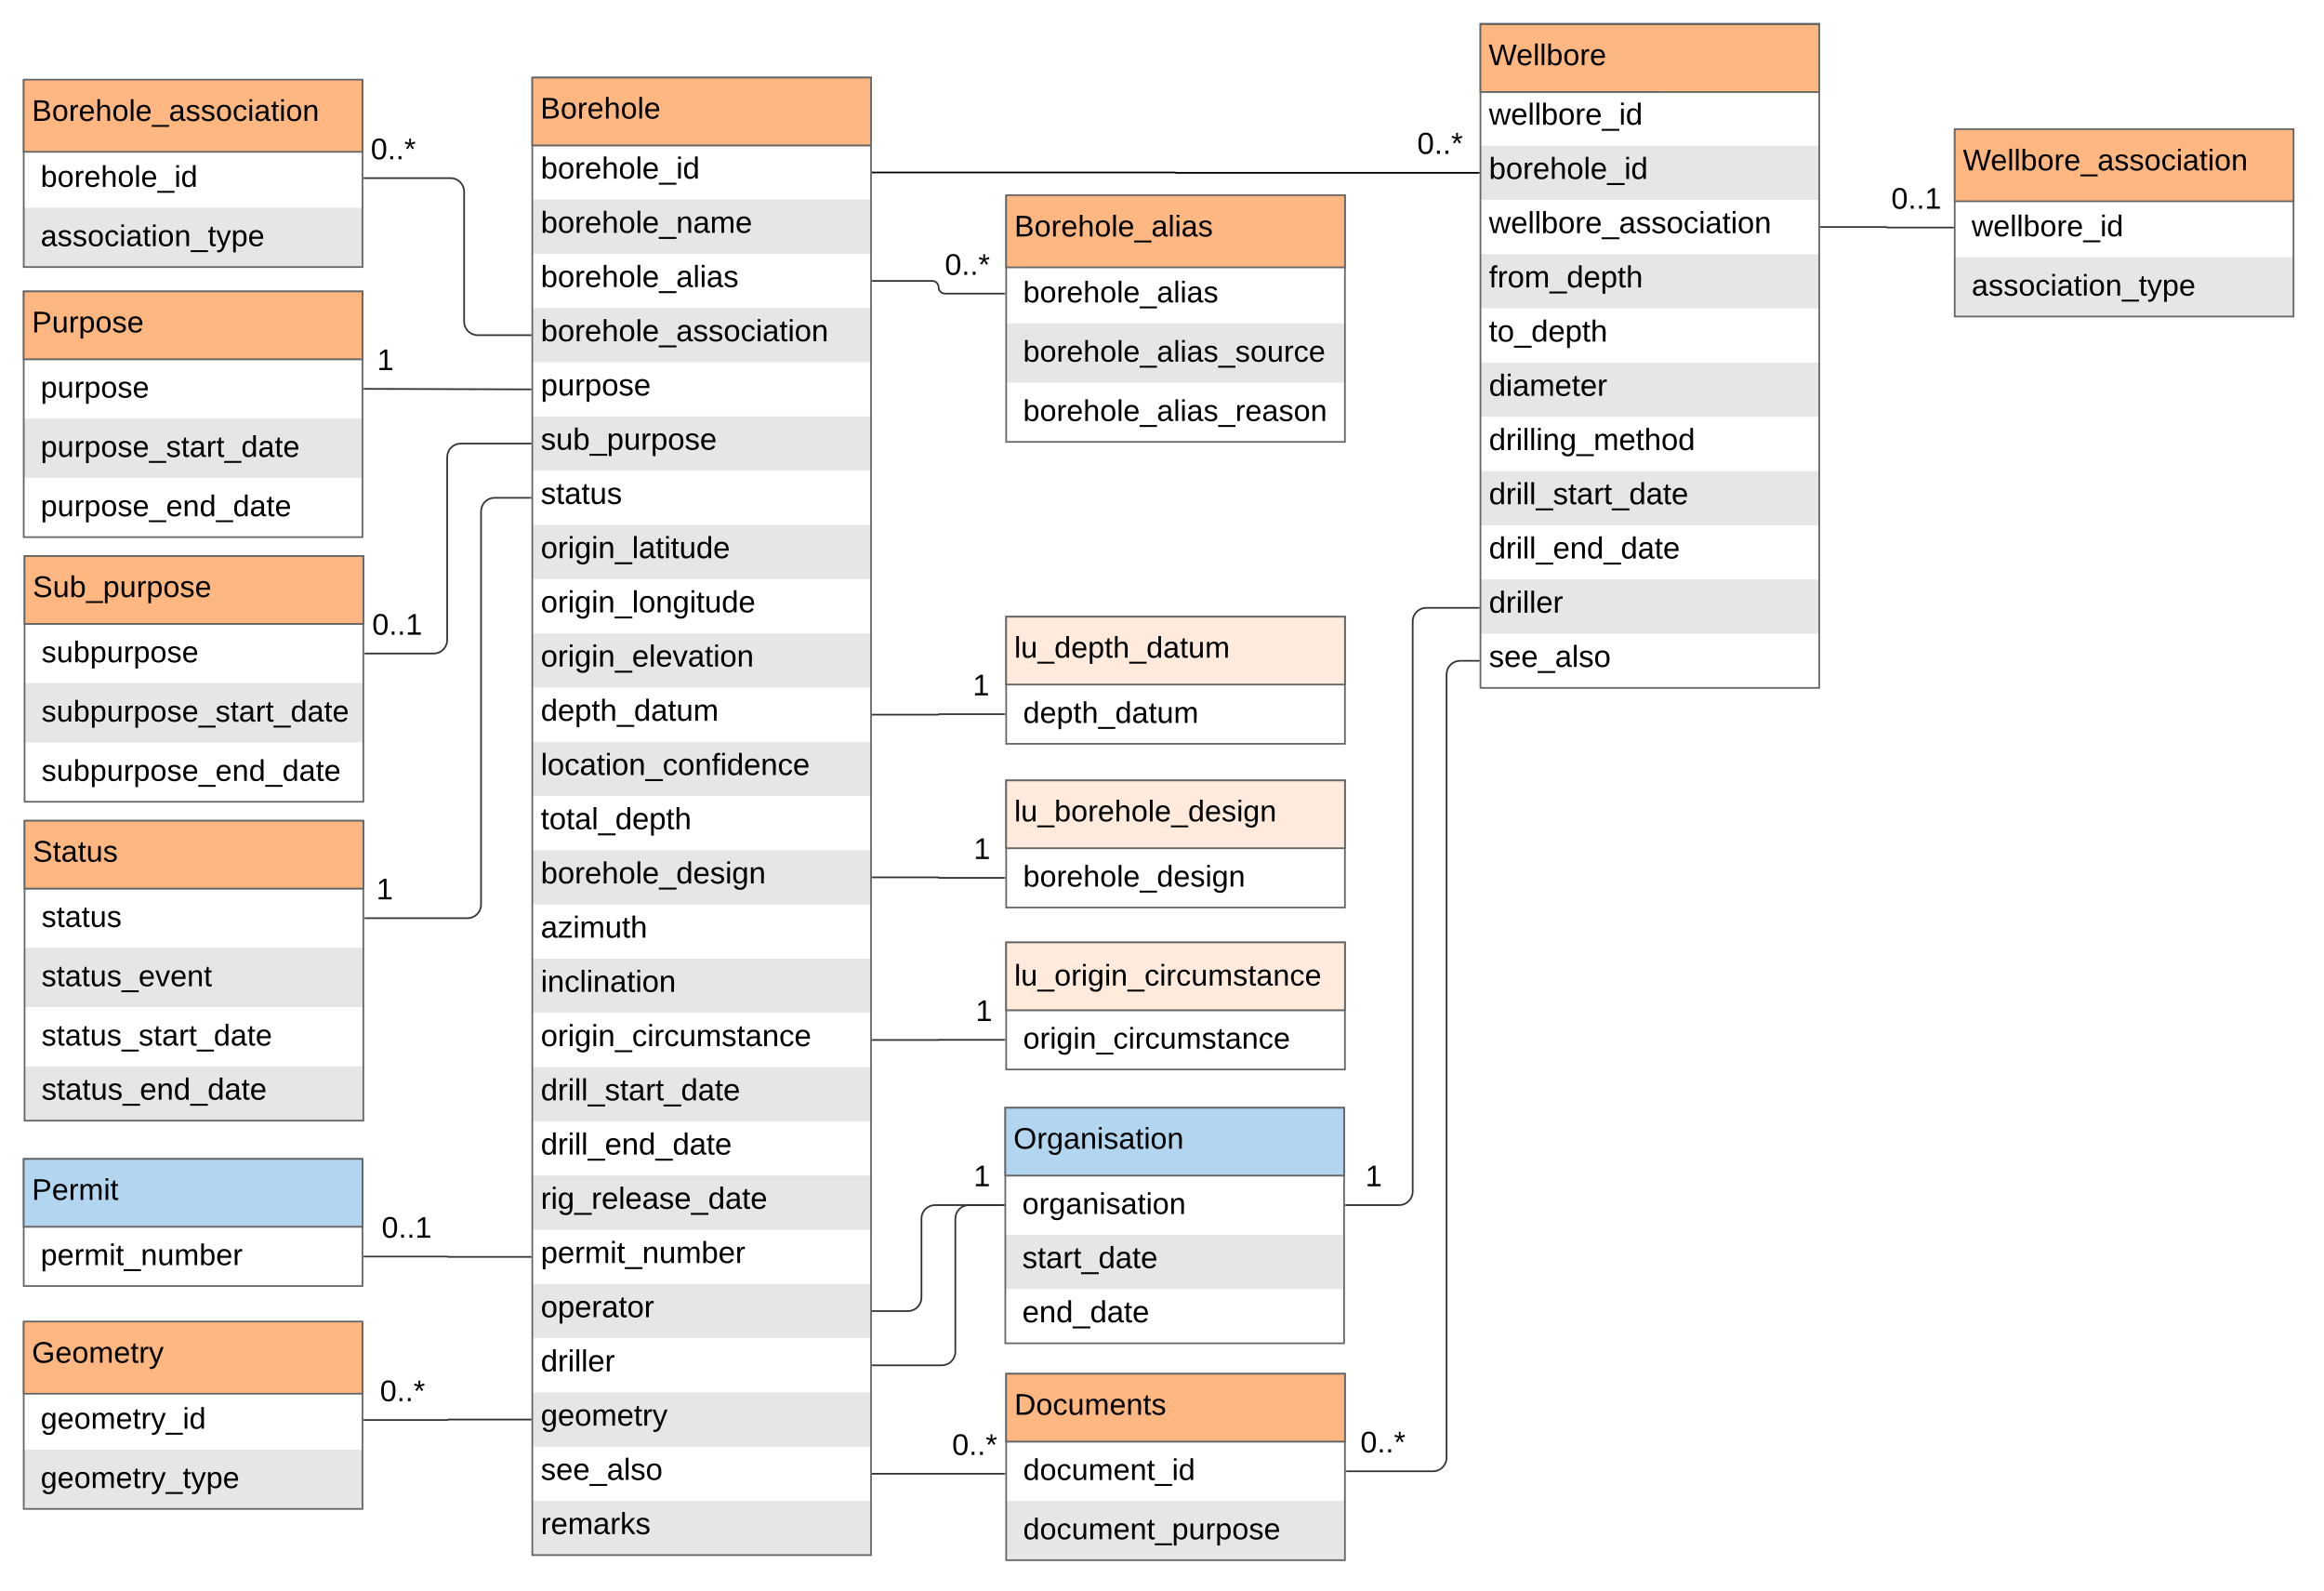 <svg xmlns="http://www.w3.org/2000/svg" xmlns:xlink="http://www.w3.org/1999/xlink" xmlns:lucid="lucid" width="1372" height="939"><g transform="translate(-86 -33)" lucid:page-tab-id="bwD7dESoYnBs"><path d="M0 0h1760v1360H0z" fill="#fff"/><path d="M680 148.8h200v145H680z" fill="#fff"/><path d="M680 223.8h200v35H680z" fill="#e6e6e6"/><path d="M680 148.8h200v40H680z" fill="#ccc"/><path d="M680 148.8h200v145H680zM680 188.8h200" stroke="#666" fill="none"/><use xlink:href="#a" transform="matrix(1,0,0,1,685,191.301) translate(5 20.156)"/><use xlink:href="#b" transform="matrix(1,0,0,1,685,226.301) translate(5 20.156)"/><use xlink:href="#c" transform="matrix(1,0,0,1,685,261.301) translate(5 20.156)"/><path d="M680 148.2h200v42.6H680z" stroke="#666" fill="#ffb781"/><use xlink:href="#d" transform="matrix(1,0,0,1,684.8,152.999) translate(0 19.547)"/><path d="M400.25 78.8h200v872h-200z" fill="#fff"/><path d="M400.25 150.8h200v32h-200zM400.25 214.8h200v32h-200zM400.25 278.8h200v32h-200zM400.25 342.8h200v32h-200zM400.25 406.8h200v32h-200zM400.25 470.8h200v32h-200zM400.25 534.8h200v32h-200zM400.25 598.8h200v32h-200zM400.25 662.8h200v32h-200zM400.25 726.8h200v32h-200zM400.25 790.8h200v32h-200zM400.25 854.8h200v32h-200zM400.25 918.8h200v32h-200z" fill="#e6e6e6"/><path d="M400.25 78.8h200v40h-200z" fill="#ccc"/><path d="M400.25 78.8h200v872h-200zM400.25 118.8h200" stroke="#666" fill="none"/><use xlink:href="#e" transform="matrix(1,0,0,1,405.25,121.301) translate(0 17.1)"/><use xlink:href="#f" transform="matrix(1,0,0,1,405.25,153.301) translate(0 17.1)"/><use xlink:href="#g" transform="matrix(1,0,0,1,405.25,185.301) translate(0 17.1)"/><use xlink:href="#h" transform="matrix(1,0,0,1,405.25,217.301) translate(0 17.1)"/><use xlink:href="#i" transform="matrix(1,0,0,1,405.25,249.301) translate(0 17.1)"/><use xlink:href="#j" transform="matrix(1,0,0,1,405.25,281.301) translate(0 17.1)"/><use xlink:href="#k" transform="matrix(1,0,0,1,405.25,313.301) translate(0 17.1)"/><use xlink:href="#l" transform="matrix(1,0,0,1,405.25,345.301) translate(0 17.1)"/><use xlink:href="#m" transform="matrix(1,0,0,1,405.25,377.301) translate(0 17.1)"/><use xlink:href="#n" transform="matrix(1,0,0,1,405.25,409.301) translate(0 17.1)"/><use xlink:href="#o" transform="matrix(1,0,0,1,405.25,441.301) translate(0 17.1)"/><use xlink:href="#p" transform="matrix(1,0,0,1,405.25,473.301) translate(0 17.1)"/><use xlink:href="#q" transform="matrix(1,0,0,1,405.25,505.301) translate(0 17.1)"/><use xlink:href="#r" transform="matrix(1,0,0,1,405.25,537.301) translate(0 17.1)"/><use xlink:href="#s" transform="matrix(1,0,0,1,405.25,569.301) translate(0 17.1)"/><use xlink:href="#t" transform="matrix(1,0,0,1,405.25,601.301) translate(0 17.1)"/><use xlink:href="#u" transform="matrix(1,0,0,1,405.25,633.301) translate(0 17.1)"/><use xlink:href="#v" transform="matrix(1,0,0,1,405.25,665.301) translate(0 17.1)"/><use xlink:href="#w" transform="matrix(1,0,0,1,405.25,697.301) translate(0 17.1)"/><use xlink:href="#x" transform="matrix(1,0,0,1,405.25,729.301) translate(0 17.1)"/><use xlink:href="#y" transform="matrix(1,0,0,1,405.25,761.301) translate(0 17.1)"/><use xlink:href="#z" transform="matrix(1,0,0,1,405.25,793.301) translate(0 17.1)"/><use xlink:href="#A" transform="matrix(1,0,0,1,405.25,825.301) translate(0 17.1)"/><use xlink:href="#B" transform="matrix(1,0,0,1,405.25,857.301) translate(0 17.1)"/><use xlink:href="#C" transform="matrix(1,0,0,1,405.25,889.301) translate(0 17.1)"/><use xlink:href="#D" transform="matrix(1,0,0,1,405.25,921.301) translate(0 17.1)"/><path d="M400.25 78.8h200v40h-200z" stroke="#666" fill="#ffb781"/><use xlink:href="#E" transform="matrix(1,0,0,1,405.05,83.601) translate(0 19.36)"/><path d="M679 206.3h-35.13c-2.07 0-3.75-1.68-3.75-3.75 0-2.07-1.67-3.75-3.75-3.75h-35.12" stroke="#333" fill="none"/><path d="M679.5 206.8h-.5v-1h.5zM601.26 199.3h-.5v-1h.5z" fill="#333"/><use xlink:href="#F" transform="matrix(1,0,0,1,643.807,180.968) translate(0 14.222)"/><path d="M100.5 517.4h200v177h-200z" fill="#fff"/><path d="M100.5 592.4h200v35h-200zM100.5 662.4h200v32h-200z" fill="#e6e6e6"/><path d="M100.5 517.4h200v40h-200z" fill="#ccc"/><path d="M100.5 517.4h200v177h-200zM100.5 557.4h200" stroke="#666" fill="none"/><use xlink:href="#G" transform="matrix(1,0,0,1,105.5,559.91) translate(5 20.156)"/><use xlink:href="#H" transform="matrix(1,0,0,1,105.5,594.91) translate(5 20.156)"/><use xlink:href="#I" transform="matrix(1,0,0,1,105.5,629.91) translate(5 20.156)"/><use xlink:href="#J" transform="matrix(1,0,0,1,105.5,664.91) translate(0 17.1)"/><use xlink:href="#K" transform="matrix(1,0,0,1,105.5,664.91) translate(5 17.1)"/><path d="M100.5 517.4h200v40h-200z" stroke="#666" fill="#ffb781"/><use xlink:href="#L" transform="matrix(1,0,0,1,105.3,522.21) translate(0 19.36)"/><path d="M301.5 574.9H362c4.42 0 8-3.57 8-8V334.8c0-4.42 3.58-8 8-8h21.25" stroke="#333" fill="none"/><path d="M301.5 575.4h-.5v-1h.5zM399.75 327.3h-.5v-1h.5z" fill="#333"/><use xlink:href="#M" transform="matrix(1,0,0,1,308.213,549.577) translate(0 14.222)"/><path d="M100 205h200v145H100z" fill="#fff"/><path d="M100 280h200v35H100z" fill="#e6e6e6"/><path d="M100 205h200v40H100z" fill="#ccc"/><path d="M100 205h200v145H100zM100 245h200" stroke="#666" fill="none"/><use xlink:href="#N" transform="matrix(1,0,0,1,105,247.5) translate(5 20.156)"/><use xlink:href="#O" transform="matrix(1,0,0,1,105,282.5) translate(5 20.156)"/><use xlink:href="#P" transform="matrix(1,0,0,1,105,317.5) translate(5 20.156)"/><path d="M100 205h200v40H100z" stroke="#666" fill="#ffb781"/><use xlink:href="#Q" transform="matrix(1,0,0,1,104.8,209.8) translate(0 19.36)"/><path d="M301 262.5l98.25.3" stroke="#333" fill="none"/><path d="M301 262v1h-.5v-1zM399.75 262.3v1h-.5v-1z" fill="#333"/><use xlink:href="#M" transform="matrix(1,0,0,1,308.654,237.206) translate(0 14.222)"/><path d="M100.5 361.2h200v145h-200z" fill="#fff"/><path d="M100.5 436.2h200v35h-200z" fill="#e6e6e6"/><path d="M100.5 361.2h200v40h-200z" fill="#ccc"/><path d="M100.5 361.2h200v145h-200zM100.5 401.2h200" stroke="#666" fill="none"/><use xlink:href="#R" transform="matrix(1,0,0,1,105.5,403.705) translate(5 20.156)"/><use xlink:href="#S" transform="matrix(1,0,0,1,105.5,438.705) translate(5 20.156)"/><use xlink:href="#T" transform="matrix(1,0,0,1,105.5,473.705) translate(5 20.156)"/><path d="M100.5 361.2h200v40h-200z" stroke="#666" fill="#ffb781"/><use xlink:href="#U" transform="matrix(1,0,0,1,105.3,366.005) translate(0 19.36)"/><path d="M301.5 418.7H342c4.42 0 8-3.58 8-8V302.8c0-4.42 3.58-8 8-8h41.75" stroke="#333" fill="none"/><path d="M301.5 419.2h-.5v-1h.5zM399.75 295.3v-1z" fill="#333"/><use xlink:href="#V" transform="matrix(1,0,0,1,305.726,393.372) translate(0 14.222)"/><path d="M301 871.06h49.24c.08 0 .13-.05.13-.13 0-.07.06-.13.14-.13h49.25" stroke="#333" fill="none"/><path d="M301 871.56h-.5v-1h.5zM399.75 871.3v-1z" fill="#333"/><use xlink:href="#F" transform="matrix(1,0,0,1,310.35,845.731) translate(0 14.222)"/><path d="M680 397h200v75H680z" fill="#fff"/><path d="M680 397h200v40H680z" fill="#ccc"/><path d="M680 397h200v75H680zM680 437h200" stroke="#666" fill="none"/><use xlink:href="#W" transform="matrix(1,0,0,1,690,397) translate(5 25.156)"/><use xlink:href="#X" transform="matrix(1,0,0,1,685,439.5) translate(5 20.156)"/><path d="M680 397h200v40H680z" stroke="#666" fill="#ffeadb"/><use xlink:href="#Y" transform="matrix(1,0,0,1,684.8,401.8) translate(0 19.36)"/><path d="M679 454.5h-38.72c-.1 0-.15.07-.15.15 0 .08-.07.15-.16.15h-38.72" stroke="#333" fill="none"/><path d="M679.5 455h-.5v-1h.5zM601.26 455.3h-.5v-1h.5z" fill="#333"/><use xlink:href="#M" transform="matrix(1,0,0,1,660.292,429.167) translate(0 14.222)"/><path d="M680 589.2h200v75H680z" fill="#fff"/><path d="M680 589.2h200v40H680z" fill="#ccc"/><path d="M680 589.2h200v75H680zM680 629.2h200" stroke="#666" fill="none"/><use xlink:href="#W" transform="matrix(1,0,0,1,690,589.205) translate(5 25.156)"/><use xlink:href="#Z" transform="matrix(1,0,0,1,685,631.705) translate(5 20.156)"/><path d="M680 589.2h200v40H680z" stroke="#666" fill="#ffeadb"/><use xlink:href="#aa" transform="matrix(1,0,0,1,684.8,594.005) translate(0 20.656)"/><path d="M679 646.7h-38.83c-.02 0-.04.03-.04.05 0 .03-.03.05-.05.05h-38.83" stroke="#333" fill="none"/><path d="M679.5 647.2h-.5v-1h.5zM601.26 647.3h-.5v-1h.5z" fill="#333"/><use xlink:href="#M" transform="matrix(1,0,0,1,661.975,621.372) translate(0 14.222)"/><path d="M301 774.6h49.27c.06 0 .1.05.1.1 0 .06.05.1.1.1h49.28" stroke="#333" fill="none"/><path d="M301 775.1h-.5v-1h.5zM399.75 775.3v-1z" fill="#333"/><use xlink:href="#V" transform="matrix(1,0,0,1,311.317,749.267) translate(0 14.222)"/><path d="M680 493.6h200v75H680z" fill="#fff"/><path d="M680 493.6h200v40H680z" fill="#ccc"/><path d="M680 493.6h200v75H680zM680 533.6h200" stroke="#666" fill="none"/><use xlink:href="#W" transform="matrix(1,0,0,1,690,493.603) translate(5 25.156)"/><use xlink:href="#ab" transform="matrix(1,0,0,1,685,536.103) translate(5 20.156)"/><path d="M680 493.6h200v40H680z" stroke="#666" fill="#ffeadb"/><use xlink:href="#ac" transform="matrix(1,0,0,1,684.8,498.403) translate(0 19.36)"/><path d="M679 551.1h-38.72c-.1 0-.15-.06-.15-.15 0-.08-.07-.15-.16-.15h-38.72" stroke="#333" fill="none"/><path d="M679.5 551.6h-.5v-1h.5zM601.26 551.3h-.5v-1h.5z" fill="#333"/><use xlink:href="#M" transform="matrix(1,0,0,1,660.838,525.769) translate(0 14.222)"/><path d="M960 47h200v392H960z" fill="#fff"/><path d="M960 119h200v32H960zM960 183h200v32H960zM960 247h200v32H960zM960 311h200v32H960zM960 375h200v32H960z" fill="#e6e6e6"/><path d="M960 47h200v40H960z" fill="#ccc"/><path d="M960 47h200v392H960zM960 87h200" stroke="#666" fill="none"/><use xlink:href="#ad" transform="matrix(1,0,0,1,965,89.5) translate(0 17.1)"/><use xlink:href="#ae" transform="matrix(1,0,0,1,965,121.5) translate(0 17.1)"/><use xlink:href="#af" transform="matrix(1,0,0,1,965,153.5) translate(0 17.1)"/><use xlink:href="#ag" transform="matrix(1,0,0,1,965,185.5) translate(0 17.1)"/><use xlink:href="#ah" transform="matrix(1,0,0,1,965,217.5) translate(0 17.1)"/><use xlink:href="#ai" transform="matrix(1,0,0,1,965,249.5) translate(0 17.1)"/><use xlink:href="#aj" transform="matrix(1,0,0,1,965,281.5) translate(0 17.1)"/><use xlink:href="#v" transform="matrix(1,0,0,1,965,313.5) translate(0 17.1)"/><use xlink:href="#w" transform="matrix(1,0,0,1,965,345.5) translate(0 17.1)"/><use xlink:href="#A" transform="matrix(1,0,0,1,965,377.5) translate(0 17.1)"/><use xlink:href="#C" transform="matrix(1,0,0,1,965,409.5) translate(0 17.1)"/><path d="M960 47.3h200v40H960z" stroke="#666" fill="#ffb781"/><use xlink:href="#ak" transform="matrix(1,0,0,1,964.8,52.101) translate(0 19.36)"/><path d="M1240 109.8h200v110h-200z" fill="#fff"/><path d="M1240 184.8h200v35h-200z" fill="#e6e6e6"/><path d="M1240 109.8h200v40h-200z" fill="#ccc"/><path d="M1240 109.8h200v110h-200zM1240 149.8h200" stroke="#666" fill="none"/><use xlink:href="#al" transform="matrix(1,0,0,1,1245,152.301) translate(5 20.156)"/><use xlink:href="#am" transform="matrix(1,0,0,1,1245,187.301) translate(5 20.156)"/><path d="M1240 109.2h200v42.6h-200z" stroke="#666" fill="#ffb781"/><use xlink:href="#an" transform="matrix(1,0,0,1,1244.8,113.999) translate(0 19.547)"/><path d="M1239 167.3h-38.85c-.08 0-.15-.07-.15-.15 0-.08-.07-.15-.15-.15H1161" stroke="#333" fill="none"/><path d="M1239.5 167.8h-.5v-1h.5zM1161 167.5h-.5v-1h.5z" fill="#333"/><use xlink:href="#V" transform="matrix(1,0,0,1,1202.561,141.968) translate(0 14.222)"/><path d="M600.75 134.8h179.03c.05 0 .1.05.1.1 0 .06.04.1.1.1H959" stroke="#000" fill="none"/><path d="M600.76 135.3v-1zM959.5 135.5h-.5v-1h.5z"/><use xlink:href="#ao" transform="matrix(1,0,0,1,922.661,109.4) translate(0 14.4)"/><path d="M100 80.6h200v110H100z" fill="#fff"/><path d="M100 155.6h200v35H100z" fill="#e6e6e6"/><path d="M100 80.6h200v40H100z" fill="#ccc"/><path d="M100 80.6h200v110H100zM100 120.6h200" stroke="#666" fill="none"/><use xlink:href="#ap" transform="matrix(1,0,0,1,105,123.103) translate(5 20.156)"/><use xlink:href="#am" transform="matrix(1,0,0,1,105,158.103) translate(5 20.156)"/><path d="M100 80h200v42.6H100z" stroke="#666" fill="#ffb781"/><use xlink:href="#aq" transform="matrix(1,0,0,1,104.8,84.8) translate(0 19.547)"/><path d="M301 138.12h51c4.42 0 8 3.58 8 8v76.68c0 4.42 3.58 8 8 8h31.75" stroke="#333" fill="none"/><path d="M301 138.62h-.5v-1h.5zM399.75 231.3v-1z" fill="#333"/><use xlink:href="#F" transform="matrix(1,0,0,1,304.892,112.782) translate(0 14.222)"/><path d="M679.5 686.8h200v139h-200z" fill="#fff"/><path d="M679.5 761.8h200v32h-200z" fill="#e6e6e6"/><path d="M679.5 686.8h200v40h-200z" fill="#ccc"/><path d="M679.5 686.8h200v139h-200zM679.5 726.8h200" stroke="#666" fill="none"/><use xlink:href="#ar" transform="matrix(1,0,0,1,684.5,729.308) translate(5 20.156)"/><use xlink:href="#J" transform="matrix(1,0,0,1,684.5,764.308) translate(0 17.1)"/><use xlink:href="#as" transform="matrix(1,0,0,1,684.5,764.308) translate(5 17.1)"/><use xlink:href="#J" transform="matrix(1,0,0,1,684.5,796.308) translate(0 17.1)"/><use xlink:href="#at" transform="matrix(1,0,0,1,684.5,796.308) translate(5 17.1)"/><path d="M679.5 686.8h200v40h-200z" stroke="#666" fill="#b2d6ef"/><use xlink:href="#au" transform="matrix(1,0,0,1,684.3,691.608) translate(0 19.36)"/><path d="M680 843.8h200v110H680z" fill="#fff"/><path d="M680 918.8h200v35H680z" fill="#e6e6e6"/><path d="M680 843.8h200v40H680z" fill="#ccc"/><path d="M680 843.8h200v110H680zM680 883.8h200" stroke="#666" fill="none"/><use xlink:href="#av" transform="matrix(1,0,0,1,685,886.308) translate(5 20.156)"/><use xlink:href="#aw" transform="matrix(1,0,0,1,685,921.308) translate(5 20.156)"/><path d="M680 843.8h200v40H680z" stroke="#666" fill="#ffb781"/><use xlink:href="#ax" transform="matrix(1,0,0,1,684.8,848.608) translate(0 19.36)"/><path d="M678.5 744.25H638c-4.42 0-8 3.58-8 8v46.55c0 4.42-3.58 8-8 8h-21.25" stroke="#333" fill="none"/><path d="M679 744.75h-.5v-1h.5zM600.76 807.3v-1z" fill="#333"/><use xlink:href="#M" transform="matrix(1,0,0,1,660.796,718.914) translate(0 14.222)"/><path d="M678.5 744.25H658c-4.42 0-8 3.58-8 8v78.55c0 4.42-3.58 8-8 8h-41.25" stroke="#333" fill="none"/><path d="M679 744.75h-.5v-1h.5zM600.76 839.3v-1z" fill="#333"/><path d="M679 902.8h-78.25" stroke="#333" fill="none"/><path d="M679.5 903.3h-.5v-1h.5zM600.76 903.3v-1z" fill="#333"/><use xlink:href="#F" transform="matrix(1,0,0,1,648.111,877.468) translate(0 14.222)"/><path d="M100 717h200v75H100z" fill="#fff"/><path d="M100 717h200v40H100z" fill="#ccc"/><path d="M100 717h200v75H100zM100 757h200" stroke="#666" fill="none"/><use xlink:href="#ay" transform="matrix(1,0,0,1,105,759.5) translate(5 20.156)"/><path d="M100 717h200v40H100z" stroke="#666" fill="#b2d6ef"/><use xlink:href="#az" transform="matrix(1,0,0,1,104.8,721.8) translate(0 19.36)"/><path d="M100 813.55h200v110H100z" fill="#fff"/><path d="M100 888.55h200v35H100z" fill="#e6e6e6"/><path d="M100 813.55h200v40H100z" fill="#ccc"/><path d="M100 813.55h200v110H100zM100 853.55h200" stroke="#666" fill="none"/><use xlink:href="#aA" transform="matrix(1,0,0,1,105,856.052) translate(5 20.156)"/><use xlink:href="#aB" transform="matrix(1,0,0,1,105,891.052) translate(5 20.156)"/><path d="M100 812.95h200v42.6H100z" stroke="#666" fill="#ffb781"/><use xlink:href="#aC" transform="matrix(1,0,0,1,104.8,817.75) translate(0 19.547)"/><path d="M881 901.32h51c4.42 0 8-3.58 8-8V431c0-4.42 3.58-8 8-8h11.5" stroke="#333" fill="none"/><path d="M881 901.82h-.5v-1h.5zM959.5 423.5v-1z" fill="#333"/><use xlink:href="#F" transform="matrix(1,0,0,1,889.143,875.987) translate(0 14.222)"/><path d="M880.5 744.25H912c4.42 0 8-3.58 8-8v-336.5c0-4.43 3.58-8 8-8h31" stroke="#333" fill="none"/><path d="M880.5 744.75h-.5v-1h.5zM959.5 392.24h-.5v-1h.5z" fill="#333"/><g><use xlink:href="#M" transform="matrix(1,0,0,1,892.077,718.914) translate(0 14.222)"/></g><defs><path d="M115-194c53 0 69 39 70 98 0 66-23 100-70 100C84 3 66-7 56-30L54 0H23l1-261h32v101c10-23 28-34 59-34zm-8 174c40 0 45-34 45-75 0-40-5-75-45-74-42 0-51 32-51 76 0 43 10 73 51 73" id="aD"/><path d="M100-194c62-1 85 37 85 99 1 63-27 99-86 99S16-35 15-95c0-66 28-99 85-99zM99-20c44 1 53-31 53-75 0-43-8-75-51-75s-53 32-53 75 10 74 51 75" id="aE"/><path d="M114-163C36-179 61-72 57 0H25l-1-190h30c1 12-1 29 2 39 6-27 23-49 58-41v29" id="aF"/><path d="M100-194c63 0 86 42 84 106H49c0 40 14 67 53 68 26 1 43-12 49-29l28 8c-11 28-37 45-77 45C44 4 14-33 15-96c1-61 26-98 85-98zm52 81c6-60-76-77-97-28-3 7-6 17-6 28h103" id="aG"/><path d="M106-169C34-169 62-67 57 0H25v-261h32l-1 103c12-21 28-36 61-36 89 0 53 116 60 194h-32v-121c2-32-8-49-39-48" id="aH"/><path d="M24 0v-261h32V0H24" id="aI"/><path d="M-5 72V49h209v23H-5" id="aJ"/><path d="M141-36C126-15 110 5 73 4 37 3 15-17 15-53c-1-64 63-63 125-63 3-35-9-54-41-54-24 1-41 7-42 31l-33-3c5-37 33-52 76-52 45 0 72 20 72 64v82c-1 20 7 32 28 27v20c-31 9-61-2-59-35zM48-53c0 20 12 33 32 33 41-3 63-29 60-74-43 2-92-5-92 41" id="aK"/><path d="M24-231v-30h32v30H24zM24 0v-190h32V0H24" id="aL"/><path d="M135-143c-3-34-86-38-87 0 15 53 115 12 119 90S17 21 10-45l28-5c4 36 97 45 98 0-10-56-113-15-118-90-4-57 82-63 122-42 12 7 21 19 24 35" id="aM"/><g id="a"><use transform="matrix(0.049,0,0,0.049,0,0)" xlink:href="#aD"/><use transform="matrix(0.049,0,0,0.049,9.877,0)" xlink:href="#aE"/><use transform="matrix(0.049,0,0,0.049,19.753,0)" xlink:href="#aF"/><use transform="matrix(0.049,0,0,0.049,25.63,0)" xlink:href="#aG"/><use transform="matrix(0.049,0,0,0.049,35.506,0)" xlink:href="#aH"/><use transform="matrix(0.049,0,0,0.049,45.383,0)" xlink:href="#aE"/><use transform="matrix(0.049,0,0,0.049,55.259,0)" xlink:href="#aI"/><use transform="matrix(0.049,0,0,0.049,59.16,0)" xlink:href="#aG"/><use transform="matrix(0.049,0,0,0.049,69.037,0)" xlink:href="#aJ"/><use transform="matrix(0.049,0,0,0.049,78.914,0)" xlink:href="#aK"/><use transform="matrix(0.049,0,0,0.049,88.79,0)" xlink:href="#aI"/><use transform="matrix(0.049,0,0,0.049,92.691,0)" xlink:href="#aL"/><use transform="matrix(0.049,0,0,0.049,96.593,0)" xlink:href="#aK"/><use transform="matrix(0.049,0,0,0.049,106.469,0)" xlink:href="#aM"/></g><path d="M84 4C-5 8 30-112 23-190h32v120c0 31 7 50 39 49 72-2 45-101 50-169h31l1 190h-30c-1-10 1-25-2-33-11 22-28 36-60 37" id="aN"/><path d="M96-169c-40 0-48 33-48 73s9 75 48 75c24 0 41-14 43-38l32 2c-6 37-31 61-74 61-59 0-76-41-82-99-10-93 101-131 147-64 4 7 5 14 7 22l-32 3c-4-21-16-35-41-35" id="aO"/><g id="b"><use transform="matrix(0.049,0,0,0.049,0,0)" xlink:href="#aD"/><use transform="matrix(0.049,0,0,0.049,9.877,0)" xlink:href="#aE"/><use transform="matrix(0.049,0,0,0.049,19.753,0)" xlink:href="#aF"/><use transform="matrix(0.049,0,0,0.049,25.63,0)" xlink:href="#aG"/><use transform="matrix(0.049,0,0,0.049,35.506,0)" xlink:href="#aH"/><use transform="matrix(0.049,0,0,0.049,45.383,0)" xlink:href="#aE"/><use transform="matrix(0.049,0,0,0.049,55.259,0)" xlink:href="#aI"/><use transform="matrix(0.049,0,0,0.049,59.16,0)" xlink:href="#aG"/><use transform="matrix(0.049,0,0,0.049,69.037,0)" xlink:href="#aJ"/><use transform="matrix(0.049,0,0,0.049,78.914,0)" xlink:href="#aK"/><use transform="matrix(0.049,0,0,0.049,88.79,0)" xlink:href="#aI"/><use transform="matrix(0.049,0,0,0.049,92.691,0)" xlink:href="#aL"/><use transform="matrix(0.049,0,0,0.049,96.593,0)" xlink:href="#aK"/><use transform="matrix(0.049,0,0,0.049,106.469,0)" xlink:href="#aM"/><use transform="matrix(0.049,0,0,0.049,115.358,0)" xlink:href="#aJ"/><use transform="matrix(0.049,0,0,0.049,125.235,0)" xlink:href="#aM"/><use transform="matrix(0.049,0,0,0.049,134.123,0)" xlink:href="#aE"/><use transform="matrix(0.049,0,0,0.049,144,0)" xlink:href="#aN"/><use transform="matrix(0.049,0,0,0.049,153.877,0)" xlink:href="#aF"/><use transform="matrix(0.049,0,0,0.049,159.753,0)" xlink:href="#aO"/><use transform="matrix(0.049,0,0,0.049,168.642,0)" xlink:href="#aG"/></g><path d="M117-194c89-4 53 116 60 194h-32v-121c0-31-8-49-39-48C34-167 62-67 57 0H25l-1-190h30c1 10-1 24 2 32 11-22 29-35 61-36" id="aP"/><g id="c"><use transform="matrix(0.049,0,0,0.049,0,0)" xlink:href="#aD"/><use transform="matrix(0.049,0,0,0.049,9.877,0)" xlink:href="#aE"/><use transform="matrix(0.049,0,0,0.049,19.753,0)" xlink:href="#aF"/><use transform="matrix(0.049,0,0,0.049,25.63,0)" xlink:href="#aG"/><use transform="matrix(0.049,0,0,0.049,35.506,0)" xlink:href="#aH"/><use transform="matrix(0.049,0,0,0.049,45.383,0)" xlink:href="#aE"/><use transform="matrix(0.049,0,0,0.049,55.259,0)" xlink:href="#aI"/><use transform="matrix(0.049,0,0,0.049,59.16,0)" xlink:href="#aG"/><use transform="matrix(0.049,0,0,0.049,69.037,0)" xlink:href="#aJ"/><use transform="matrix(0.049,0,0,0.049,78.914,0)" xlink:href="#aK"/><use transform="matrix(0.049,0,0,0.049,88.79,0)" xlink:href="#aI"/><use transform="matrix(0.049,0,0,0.049,92.691,0)" xlink:href="#aL"/><use transform="matrix(0.049,0,0,0.049,96.593,0)" xlink:href="#aK"/><use transform="matrix(0.049,0,0,0.049,106.469,0)" xlink:href="#aM"/><use transform="matrix(0.049,0,0,0.049,115.358,0)" xlink:href="#aJ"/><use transform="matrix(0.049,0,0,0.049,125.235,0)" xlink:href="#aF"/><use transform="matrix(0.049,0,0,0.049,131.111,0)" xlink:href="#aG"/><use transform="matrix(0.049,0,0,0.049,140.988,0)" xlink:href="#aK"/><use transform="matrix(0.049,0,0,0.049,150.864,0)" xlink:href="#aM"/><use transform="matrix(0.049,0,0,0.049,159.753,0)" xlink:href="#aE"/><use transform="matrix(0.049,0,0,0.049,169.63,0)" xlink:href="#aP"/></g><path d="M160-131c35 5 61 23 61 61C221 17 115-2 30 0v-248c76 3 177-17 177 60 0 33-19 50-47 57zm-97-11c50-1 110 9 110-42 0-47-63-36-110-37v79zm0 115c55-2 124 14 124-45 0-56-70-42-124-44v89" id="aQ"/><g id="d"><use transform="matrix(0.049,0,0,0.049,0,0)" xlink:href="#aQ"/><use transform="matrix(0.049,0,0,0.049,11.852,0)" xlink:href="#aE"/><use transform="matrix(0.049,0,0,0.049,21.728,0)" xlink:href="#aF"/><use transform="matrix(0.049,0,0,0.049,27.605,0)" xlink:href="#aG"/><use transform="matrix(0.049,0,0,0.049,37.481,0)" xlink:href="#aH"/><use transform="matrix(0.049,0,0,0.049,47.358,0)" xlink:href="#aE"/><use transform="matrix(0.049,0,0,0.049,57.235,0)" xlink:href="#aI"/><use transform="matrix(0.049,0,0,0.049,61.136,0)" xlink:href="#aG"/><use transform="matrix(0.049,0,0,0.049,71.012,0)" xlink:href="#aJ"/><use transform="matrix(0.049,0,0,0.049,80.889,0)" xlink:href="#aK"/><use transform="matrix(0.049,0,0,0.049,90.765,0)" xlink:href="#aI"/><use transform="matrix(0.049,0,0,0.049,94.667,0)" xlink:href="#aL"/><use transform="matrix(0.049,0,0,0.049,98.568,0)" xlink:href="#aK"/><use transform="matrix(0.049,0,0,0.049,108.444,0)" xlink:href="#aM"/></g><path d="M85-194c31 0 48 13 60 33l-1-100h32l1 261h-30c-2-10 0-23-3-31C134-8 116 4 85 4 32 4 16-35 15-94c0-66 23-100 70-100zm9 24c-40 0-46 34-46 75 0 40 6 74 45 74 42 0 51-32 51-76 0-42-9-74-50-73" id="aR"/><g id="e"><use transform="matrix(0.05,0,0,0.05,0,0)" xlink:href="#aD"/><use transform="matrix(0.05,0,0,0.05,10,0)" xlink:href="#aE"/><use transform="matrix(0.05,0,0,0.05,20,0)" xlink:href="#aF"/><use transform="matrix(0.05,0,0,0.05,25.95,0)" xlink:href="#aG"/><use transform="matrix(0.05,0,0,0.05,35.95,0)" xlink:href="#aH"/><use transform="matrix(0.05,0,0,0.05,45.95,0)" xlink:href="#aE"/><use transform="matrix(0.05,0,0,0.05,55.95,0)" xlink:href="#aI"/><use transform="matrix(0.05,0,0,0.05,59.9,0)" xlink:href="#aG"/><use transform="matrix(0.05,0,0,0.05,69.9,0)" xlink:href="#aJ"/><use transform="matrix(0.05,0,0,0.05,79.9,0)" xlink:href="#aL"/><use transform="matrix(0.05,0,0,0.05,83.85,0)" xlink:href="#aR"/></g><path d="M210-169c-67 3-38 105-44 169h-31v-121c0-29-5-50-35-48C34-165 62-65 56 0H25l-1-190h30c1 10-1 24 2 32 10-44 99-50 107 0 11-21 27-35 58-36 85-2 47 119 55 194h-31v-121c0-29-5-49-35-48" id="aS"/><g id="f"><use transform="matrix(0.05,0,0,0.05,0,0)" xlink:href="#aD"/><use transform="matrix(0.05,0,0,0.05,10,0)" xlink:href="#aE"/><use transform="matrix(0.05,0,0,0.05,20,0)" xlink:href="#aF"/><use transform="matrix(0.05,0,0,0.05,25.95,0)" xlink:href="#aG"/><use transform="matrix(0.05,0,0,0.05,35.95,0)" xlink:href="#aH"/><use transform="matrix(0.05,0,0,0.05,45.95,0)" xlink:href="#aE"/><use transform="matrix(0.05,0,0,0.05,55.95,0)" xlink:href="#aI"/><use transform="matrix(0.05,0,0,0.05,59.9,0)" xlink:href="#aG"/><use transform="matrix(0.05,0,0,0.05,69.9,0)" xlink:href="#aJ"/><use transform="matrix(0.05,0,0,0.05,79.9,0)" xlink:href="#aP"/><use transform="matrix(0.05,0,0,0.05,89.9,0)" xlink:href="#aK"/><use transform="matrix(0.05,0,0,0.05,99.9,0)" xlink:href="#aS"/><use transform="matrix(0.05,0,0,0.05,114.85,0)" xlink:href="#aG"/></g><g id="g"><use transform="matrix(0.05,0,0,0.05,0,0)" xlink:href="#aD"/><use transform="matrix(0.05,0,0,0.05,10,0)" xlink:href="#aE"/><use transform="matrix(0.05,0,0,0.05,20,0)" xlink:href="#aF"/><use transform="matrix(0.05,0,0,0.05,25.95,0)" xlink:href="#aG"/><use transform="matrix(0.05,0,0,0.05,35.95,0)" xlink:href="#aH"/><use transform="matrix(0.05,0,0,0.05,45.95,0)" xlink:href="#aE"/><use transform="matrix(0.05,0,0,0.05,55.95,0)" xlink:href="#aI"/><use transform="matrix(0.05,0,0,0.05,59.9,0)" xlink:href="#aG"/><use transform="matrix(0.05,0,0,0.05,69.9,0)" xlink:href="#aJ"/><use transform="matrix(0.05,0,0,0.05,79.9,0)" xlink:href="#aK"/><use transform="matrix(0.05,0,0,0.05,89.9,0)" xlink:href="#aI"/><use transform="matrix(0.05,0,0,0.05,93.85,0)" xlink:href="#aL"/><use transform="matrix(0.05,0,0,0.05,97.8,0)" xlink:href="#aK"/><use transform="matrix(0.05,0,0,0.05,107.8,0)" xlink:href="#aM"/></g><path d="M59-47c-2 24 18 29 38 22v24C64 9 27 4 27-40v-127H5v-23h24l9-43h21v43h35v23H59v120" id="aT"/><g id="h"><use transform="matrix(0.05,0,0,0.05,0,0)" xlink:href="#aD"/><use transform="matrix(0.05,0,0,0.05,10,0)" xlink:href="#aE"/><use transform="matrix(0.05,0,0,0.05,20,0)" xlink:href="#aF"/><use transform="matrix(0.05,0,0,0.05,25.95,0)" xlink:href="#aG"/><use transform="matrix(0.05,0,0,0.05,35.95,0)" xlink:href="#aH"/><use transform="matrix(0.05,0,0,0.05,45.95,0)" xlink:href="#aE"/><use transform="matrix(0.05,0,0,0.05,55.95,0)" xlink:href="#aI"/><use transform="matrix(0.05,0,0,0.05,59.9,0)" xlink:href="#aG"/><use transform="matrix(0.05,0,0,0.05,69.9,0)" xlink:href="#aJ"/><use transform="matrix(0.05,0,0,0.05,79.9,0)" xlink:href="#aK"/><use transform="matrix(0.05,0,0,0.05,89.9,0)" xlink:href="#aM"/><use transform="matrix(0.05,0,0,0.05,98.9,0)" xlink:href="#aM"/><use transform="matrix(0.05,0,0,0.05,107.9,0)" xlink:href="#aE"/><use transform="matrix(0.05,0,0,0.05,117.9,0)" xlink:href="#aO"/><use transform="matrix(0.05,0,0,0.05,126.9,0)" xlink:href="#aL"/><use transform="matrix(0.05,0,0,0.05,130.85,0)" xlink:href="#aK"/><use transform="matrix(0.05,0,0,0.05,140.85,0)" xlink:href="#aT"/><use transform="matrix(0.05,0,0,0.05,145.85,0)" xlink:href="#aL"/><use transform="matrix(0.05,0,0,0.05,149.8,0)" xlink:href="#aE"/><use transform="matrix(0.05,0,0,0.05,159.8,0)" xlink:href="#aP"/></g><path d="M115-194c55 1 70 41 70 98S169 2 115 4C84 4 66-9 55-30l1 105H24l-1-265h31l2 30c10-21 28-34 59-34zm-8 174c40 0 45-34 45-75s-6-73-45-74c-42 0-51 32-51 76 0 43 10 73 51 73" id="aU"/><g id="i"><use transform="matrix(0.05,0,0,0.05,0,0)" xlink:href="#aU"/><use transform="matrix(0.05,0,0,0.05,10,0)" xlink:href="#aN"/><use transform="matrix(0.05,0,0,0.05,20,0)" xlink:href="#aF"/><use transform="matrix(0.05,0,0,0.05,25.95,0)" xlink:href="#aU"/><use transform="matrix(0.05,0,0,0.05,35.95,0)" xlink:href="#aE"/><use transform="matrix(0.05,0,0,0.05,45.95,0)" xlink:href="#aM"/><use transform="matrix(0.05,0,0,0.05,54.95,0)" xlink:href="#aG"/></g><g id="j"><use transform="matrix(0.05,0,0,0.05,0,0)" xlink:href="#aM"/><use transform="matrix(0.05,0,0,0.05,9,0)" xlink:href="#aN"/><use transform="matrix(0.05,0,0,0.05,19,0)" xlink:href="#aD"/><use transform="matrix(0.05,0,0,0.05,29,0)" xlink:href="#aJ"/><use transform="matrix(0.05,0,0,0.05,39,0)" xlink:href="#aU"/><use transform="matrix(0.05,0,0,0.05,49,0)" xlink:href="#aN"/><use transform="matrix(0.05,0,0,0.05,59,0)" xlink:href="#aF"/><use transform="matrix(0.05,0,0,0.05,64.95,0)" xlink:href="#aU"/><use transform="matrix(0.05,0,0,0.05,74.95,0)" xlink:href="#aE"/><use transform="matrix(0.05,0,0,0.05,84.95,0)" xlink:href="#aM"/><use transform="matrix(0.05,0,0,0.05,93.95,0)" xlink:href="#aG"/></g><g id="k"><use transform="matrix(0.05,0,0,0.05,0,0)" xlink:href="#aM"/><use transform="matrix(0.05,0,0,0.05,9,0)" xlink:href="#aT"/><use transform="matrix(0.05,0,0,0.05,14,0)" xlink:href="#aK"/><use transform="matrix(0.05,0,0,0.05,24,0)" xlink:href="#aT"/><use transform="matrix(0.05,0,0,0.05,29,0)" xlink:href="#aN"/><use transform="matrix(0.05,0,0,0.05,39,0)" xlink:href="#aM"/></g><path d="M177-190C167-65 218 103 67 71c-23-6-38-20-44-43l32-5c15 47 100 32 89-28v-30C133-14 115 1 83 1 29 1 15-40 15-95c0-56 16-97 71-98 29-1 48 16 59 35 1-10 0-23 2-32h30zM94-22c36 0 50-32 50-73 0-42-14-75-50-75-39 0-46 34-46 75s6 73 46 73" id="aV"/><g id="l"><use transform="matrix(0.05,0,0,0.05,0,0)" xlink:href="#aE"/><use transform="matrix(0.05,0,0,0.05,10,0)" xlink:href="#aF"/><use transform="matrix(0.05,0,0,0.05,15.95,0)" xlink:href="#aL"/><use transform="matrix(0.05,0,0,0.05,19.9,0)" xlink:href="#aV"/><use transform="matrix(0.05,0,0,0.05,29.9,0)" xlink:href="#aL"/><use transform="matrix(0.05,0,0,0.05,33.85,0)" xlink:href="#aP"/><use transform="matrix(0.05,0,0,0.05,43.85,0)" xlink:href="#aJ"/><use transform="matrix(0.05,0,0,0.05,53.85,0)" xlink:href="#aI"/><use transform="matrix(0.05,0,0,0.05,57.8,0)" xlink:href="#aK"/><use transform="matrix(0.05,0,0,0.05,67.8,0)" xlink:href="#aT"/><use transform="matrix(0.05,0,0,0.05,72.8,0)" xlink:href="#aL"/><use transform="matrix(0.05,0,0,0.05,76.75,0)" xlink:href="#aT"/><use transform="matrix(0.05,0,0,0.05,81.75,0)" xlink:href="#aN"/><use transform="matrix(0.05,0,0,0.05,91.75,0)" xlink:href="#aR"/><use transform="matrix(0.05,0,0,0.05,101.75,0)" xlink:href="#aG"/></g><g id="m"><use transform="matrix(0.05,0,0,0.05,0,0)" xlink:href="#aE"/><use transform="matrix(0.05,0,0,0.05,10,0)" xlink:href="#aF"/><use transform="matrix(0.05,0,0,0.05,15.95,0)" xlink:href="#aL"/><use transform="matrix(0.05,0,0,0.05,19.9,0)" xlink:href="#aV"/><use transform="matrix(0.05,0,0,0.05,29.9,0)" xlink:href="#aL"/><use transform="matrix(0.05,0,0,0.05,33.85,0)" xlink:href="#aP"/><use transform="matrix(0.05,0,0,0.05,43.85,0)" xlink:href="#aJ"/><use transform="matrix(0.05,0,0,0.05,53.85,0)" xlink:href="#aI"/><use transform="matrix(0.05,0,0,0.05,57.8,0)" xlink:href="#aE"/><use transform="matrix(0.05,0,0,0.05,67.8,0)" xlink:href="#aP"/><use transform="matrix(0.05,0,0,0.05,77.8,0)" xlink:href="#aV"/><use transform="matrix(0.05,0,0,0.05,87.8,0)" xlink:href="#aL"/><use transform="matrix(0.05,0,0,0.05,91.75,0)" xlink:href="#aT"/><use transform="matrix(0.05,0,0,0.05,96.75,0)" xlink:href="#aN"/><use transform="matrix(0.05,0,0,0.05,106.75,0)" xlink:href="#aR"/><use transform="matrix(0.05,0,0,0.05,116.75,0)" xlink:href="#aG"/></g><path d="M108 0H70L1-190h34L89-25l56-165h34" id="aW"/><g id="n"><use transform="matrix(0.05,0,0,0.05,0,0)" xlink:href="#aE"/><use transform="matrix(0.05,0,0,0.05,10,0)" xlink:href="#aF"/><use transform="matrix(0.05,0,0,0.05,15.95,0)" xlink:href="#aL"/><use transform="matrix(0.05,0,0,0.05,19.9,0)" xlink:href="#aV"/><use transform="matrix(0.05,0,0,0.05,29.9,0)" xlink:href="#aL"/><use transform="matrix(0.05,0,0,0.05,33.85,0)" xlink:href="#aP"/><use transform="matrix(0.05,0,0,0.05,43.85,0)" xlink:href="#aJ"/><use transform="matrix(0.05,0,0,0.05,53.85,0)" xlink:href="#aG"/><use transform="matrix(0.05,0,0,0.05,63.85,0)" xlink:href="#aI"/><use transform="matrix(0.05,0,0,0.05,67.8,0)" xlink:href="#aG"/><use transform="matrix(0.05,0,0,0.05,77.8,0)" xlink:href="#aW"/><use transform="matrix(0.05,0,0,0.05,86.8,0)" xlink:href="#aK"/><use transform="matrix(0.05,0,0,0.05,96.8,0)" xlink:href="#aT"/><use transform="matrix(0.05,0,0,0.05,101.8,0)" xlink:href="#aL"/><use transform="matrix(0.05,0,0,0.05,105.75,0)" xlink:href="#aE"/><use transform="matrix(0.05,0,0,0.05,115.75,0)" xlink:href="#aP"/></g><g id="o"><use transform="matrix(0.05,0,0,0.05,0,0)" xlink:href="#aR"/><use transform="matrix(0.05,0,0,0.05,10,0)" xlink:href="#aG"/><use transform="matrix(0.05,0,0,0.05,20,0)" xlink:href="#aU"/><use transform="matrix(0.05,0,0,0.05,30,0)" xlink:href="#aT"/><use transform="matrix(0.05,0,0,0.05,35,0)" xlink:href="#aH"/><use transform="matrix(0.05,0,0,0.05,45,0)" xlink:href="#aJ"/><use transform="matrix(0.05,0,0,0.05,55,0)" xlink:href="#aR"/><use transform="matrix(0.05,0,0,0.05,65,0)" xlink:href="#aK"/><use transform="matrix(0.05,0,0,0.05,75,0)" xlink:href="#aT"/><use transform="matrix(0.05,0,0,0.05,80,0)" xlink:href="#aN"/><use transform="matrix(0.05,0,0,0.05,90,0)" xlink:href="#aS"/></g><path d="M101-234c-31-9-42 10-38 44h38v23H63V0H32v-167H5v-23h27c-7-52 17-82 69-68v24" id="aX"/><g id="p"><use transform="matrix(0.05,0,0,0.05,0,0)" xlink:href="#aI"/><use transform="matrix(0.05,0,0,0.05,3.95,0)" xlink:href="#aE"/><use transform="matrix(0.05,0,0,0.05,13.95,0)" xlink:href="#aO"/><use transform="matrix(0.05,0,0,0.05,22.95,0)" xlink:href="#aK"/><use transform="matrix(0.05,0,0,0.05,32.95,0)" xlink:href="#aT"/><use transform="matrix(0.05,0,0,0.05,37.95,0)" xlink:href="#aL"/><use transform="matrix(0.05,0,0,0.05,41.9,0)" xlink:href="#aE"/><use transform="matrix(0.05,0,0,0.05,51.9,0)" xlink:href="#aP"/><use transform="matrix(0.05,0,0,0.05,61.9,0)" xlink:href="#aJ"/><use transform="matrix(0.05,0,0,0.05,71.9,0)" xlink:href="#aO"/><use transform="matrix(0.05,0,0,0.05,80.9,0)" xlink:href="#aE"/><use transform="matrix(0.05,0,0,0.05,90.9,0)" xlink:href="#aP"/><use transform="matrix(0.05,0,0,0.05,100.9,0)" xlink:href="#aX"/><use transform="matrix(0.05,0,0,0.05,105.9,0)" xlink:href="#aL"/><use transform="matrix(0.05,0,0,0.05,109.85,0)" xlink:href="#aR"/><use transform="matrix(0.05,0,0,0.05,119.85,0)" xlink:href="#aG"/><use transform="matrix(0.05,0,0,0.05,129.85,0)" xlink:href="#aP"/><use transform="matrix(0.05,0,0,0.05,139.85,0)" xlink:href="#aO"/><use transform="matrix(0.05,0,0,0.05,148.85,0)" xlink:href="#aG"/></g><g id="q"><use transform="matrix(0.05,0,0,0.05,0,0)" xlink:href="#aT"/><use transform="matrix(0.05,0,0,0.05,5,0)" xlink:href="#aE"/><use transform="matrix(0.05,0,0,0.05,15,0)" xlink:href="#aT"/><use transform="matrix(0.05,0,0,0.05,20,0)" xlink:href="#aK"/><use transform="matrix(0.05,0,0,0.05,30,0)" xlink:href="#aI"/><use transform="matrix(0.05,0,0,0.05,33.95,0)" xlink:href="#aJ"/><use transform="matrix(0.05,0,0,0.05,43.95,0)" xlink:href="#aR"/><use transform="matrix(0.05,0,0,0.05,53.95,0)" xlink:href="#aG"/><use transform="matrix(0.05,0,0,0.05,63.95,0)" xlink:href="#aU"/><use transform="matrix(0.05,0,0,0.05,73.95,0)" xlink:href="#aT"/><use transform="matrix(0.05,0,0,0.05,78.95,0)" xlink:href="#aH"/></g><g id="r"><use transform="matrix(0.05,0,0,0.05,0,0)" xlink:href="#aD"/><use transform="matrix(0.05,0,0,0.05,10,0)" xlink:href="#aE"/><use transform="matrix(0.05,0,0,0.05,20,0)" xlink:href="#aF"/><use transform="matrix(0.05,0,0,0.05,25.95,0)" xlink:href="#aG"/><use transform="matrix(0.05,0,0,0.05,35.95,0)" xlink:href="#aH"/><use transform="matrix(0.05,0,0,0.05,45.95,0)" xlink:href="#aE"/><use transform="matrix(0.05,0,0,0.05,55.95,0)" xlink:href="#aI"/><use transform="matrix(0.05,0,0,0.05,59.9,0)" xlink:href="#aG"/><use transform="matrix(0.05,0,0,0.05,69.9,0)" xlink:href="#aJ"/><use transform="matrix(0.05,0,0,0.05,79.9,0)" xlink:href="#aR"/><use transform="matrix(0.05,0,0,0.05,89.9,0)" xlink:href="#aG"/><use transform="matrix(0.05,0,0,0.05,99.9,0)" xlink:href="#aM"/><use transform="matrix(0.05,0,0,0.05,108.9,0)" xlink:href="#aL"/><use transform="matrix(0.05,0,0,0.05,112.85,0)" xlink:href="#aV"/><use transform="matrix(0.05,0,0,0.05,122.85,0)" xlink:href="#aP"/></g><path d="M9 0v-24l116-142H16v-24h144v24L44-24h123V0H9" id="aY"/><g id="s"><use transform="matrix(0.05,0,0,0.05,0,0)" xlink:href="#aK"/><use transform="matrix(0.05,0,0,0.05,10,0)" xlink:href="#aY"/><use transform="matrix(0.05,0,0,0.05,19,0)" xlink:href="#aL"/><use transform="matrix(0.05,0,0,0.05,22.95,0)" xlink:href="#aS"/><use transform="matrix(0.05,0,0,0.05,37.9,0)" xlink:href="#aN"/><use transform="matrix(0.05,0,0,0.05,47.9,0)" xlink:href="#aT"/><use transform="matrix(0.05,0,0,0.05,52.9,0)" xlink:href="#aH"/></g><g id="t"><use transform="matrix(0.05,0,0,0.05,0,0)" xlink:href="#aL"/><use transform="matrix(0.05,0,0,0.05,3.95,0)" xlink:href="#aP"/><use transform="matrix(0.05,0,0,0.05,13.95,0)" xlink:href="#aO"/><use transform="matrix(0.05,0,0,0.05,22.95,0)" xlink:href="#aI"/><use transform="matrix(0.05,0,0,0.05,26.9,0)" xlink:href="#aL"/><use transform="matrix(0.05,0,0,0.05,30.85,0)" xlink:href="#aP"/><use transform="matrix(0.05,0,0,0.05,40.85,0)" xlink:href="#aK"/><use transform="matrix(0.05,0,0,0.05,50.85,0)" xlink:href="#aT"/><use transform="matrix(0.05,0,0,0.05,55.85,0)" xlink:href="#aL"/><use transform="matrix(0.05,0,0,0.05,59.8,0)" xlink:href="#aE"/><use transform="matrix(0.05,0,0,0.05,69.8,0)" xlink:href="#aP"/></g><g id="u"><use transform="matrix(0.05,0,0,0.05,0,0)" xlink:href="#aE"/><use transform="matrix(0.05,0,0,0.05,10,0)" xlink:href="#aF"/><use transform="matrix(0.05,0,0,0.05,15.95,0)" xlink:href="#aL"/><use transform="matrix(0.05,0,0,0.05,19.9,0)" xlink:href="#aV"/><use transform="matrix(0.05,0,0,0.05,29.9,0)" xlink:href="#aL"/><use transform="matrix(0.05,0,0,0.05,33.85,0)" xlink:href="#aP"/><use transform="matrix(0.05,0,0,0.05,43.85,0)" xlink:href="#aJ"/><use transform="matrix(0.05,0,0,0.05,53.85,0)" xlink:href="#aO"/><use transform="matrix(0.05,0,0,0.05,62.85,0)" xlink:href="#aL"/><use transform="matrix(0.05,0,0,0.05,66.8,0)" xlink:href="#aF"/><use transform="matrix(0.05,0,0,0.05,72.75,0)" xlink:href="#aO"/><use transform="matrix(0.05,0,0,0.05,81.75,0)" xlink:href="#aN"/><use transform="matrix(0.05,0,0,0.05,91.75,0)" xlink:href="#aS"/><use transform="matrix(0.05,0,0,0.05,106.7,0)" xlink:href="#aM"/><use transform="matrix(0.05,0,0,0.05,115.7,0)" xlink:href="#aT"/><use transform="matrix(0.05,0,0,0.05,120.7,0)" xlink:href="#aK"/><use transform="matrix(0.05,0,0,0.05,130.7,0)" xlink:href="#aP"/><use transform="matrix(0.05,0,0,0.05,140.7,0)" xlink:href="#aO"/><use transform="matrix(0.05,0,0,0.05,149.7,0)" xlink:href="#aG"/></g><g id="v"><use transform="matrix(0.05,0,0,0.05,0,0)" xlink:href="#aR"/><use transform="matrix(0.05,0,0,0.05,10,0)" xlink:href="#aF"/><use transform="matrix(0.05,0,0,0.05,15.95,0)" xlink:href="#aL"/><use transform="matrix(0.05,0,0,0.05,19.9,0)" xlink:href="#aI"/><use transform="matrix(0.05,0,0,0.05,23.85,0)" xlink:href="#aI"/><use transform="matrix(0.05,0,0,0.05,27.8,0)" xlink:href="#aJ"/><use transform="matrix(0.05,0,0,0.05,37.8,0)" xlink:href="#aM"/><use transform="matrix(0.05,0,0,0.05,46.8,0)" xlink:href="#aT"/><use transform="matrix(0.05,0,0,0.05,51.8,0)" xlink:href="#aK"/><use transform="matrix(0.05,0,0,0.05,61.8,0)" xlink:href="#aF"/><use transform="matrix(0.05,0,0,0.05,67.75,0)" xlink:href="#aT"/><use transform="matrix(0.05,0,0,0.05,72.75,0)" xlink:href="#aJ"/><use transform="matrix(0.05,0,0,0.05,82.75,0)" xlink:href="#aR"/><use transform="matrix(0.05,0,0,0.05,92.75,0)" xlink:href="#aK"/><use transform="matrix(0.05,0,0,0.05,102.75,0)" xlink:href="#aT"/><use transform="matrix(0.05,0,0,0.05,107.75,0)" xlink:href="#aG"/></g><g id="w"><use transform="matrix(0.05,0,0,0.05,0,0)" xlink:href="#aR"/><use transform="matrix(0.05,0,0,0.05,10,0)" xlink:href="#aF"/><use transform="matrix(0.05,0,0,0.05,15.95,0)" xlink:href="#aL"/><use transform="matrix(0.05,0,0,0.05,19.9,0)" xlink:href="#aI"/><use transform="matrix(0.05,0,0,0.05,23.85,0)" xlink:href="#aI"/><use transform="matrix(0.05,0,0,0.05,27.8,0)" xlink:href="#aJ"/><use transform="matrix(0.05,0,0,0.05,37.8,0)" xlink:href="#aG"/><use transform="matrix(0.05,0,0,0.05,47.8,0)" xlink:href="#aP"/><use transform="matrix(0.05,0,0,0.05,57.8,0)" xlink:href="#aR"/><use transform="matrix(0.05,0,0,0.05,67.8,0)" xlink:href="#aJ"/><use transform="matrix(0.05,0,0,0.05,77.8,0)" xlink:href="#aR"/><use transform="matrix(0.05,0,0,0.05,87.8,0)" xlink:href="#aK"/><use transform="matrix(0.05,0,0,0.05,97.8,0)" xlink:href="#aT"/><use transform="matrix(0.05,0,0,0.05,102.8,0)" xlink:href="#aG"/></g><g id="x"><use transform="matrix(0.05,0,0,0.05,0,0)" xlink:href="#aF"/><use transform="matrix(0.05,0,0,0.05,5.95,0)" xlink:href="#aL"/><use transform="matrix(0.05,0,0,0.05,9.9,0)" xlink:href="#aV"/><use transform="matrix(0.05,0,0,0.05,19.9,0)" xlink:href="#aJ"/><use transform="matrix(0.05,0,0,0.05,29.9,0)" xlink:href="#aF"/><use transform="matrix(0.05,0,0,0.05,35.85,0)" xlink:href="#aG"/><use transform="matrix(0.05,0,0,0.05,45.85,0)" xlink:href="#aI"/><use transform="matrix(0.05,0,0,0.05,49.8,0)" xlink:href="#aG"/><use transform="matrix(0.05,0,0,0.05,59.8,0)" xlink:href="#aK"/><use transform="matrix(0.05,0,0,0.05,69.8,0)" xlink:href="#aM"/><use transform="matrix(0.05,0,0,0.05,78.8,0)" xlink:href="#aG"/><use transform="matrix(0.05,0,0,0.05,88.8,0)" xlink:href="#aJ"/><use transform="matrix(0.05,0,0,0.05,98.8,0)" xlink:href="#aR"/><use transform="matrix(0.05,0,0,0.05,108.8,0)" xlink:href="#aK"/><use transform="matrix(0.05,0,0,0.05,118.8,0)" xlink:href="#aT"/><use transform="matrix(0.05,0,0,0.05,123.8,0)" xlink:href="#aG"/></g><g id="y"><use transform="matrix(0.05,0,0,0.05,0,0)" xlink:href="#aU"/><use transform="matrix(0.05,0,0,0.05,10,0)" xlink:href="#aG"/><use transform="matrix(0.05,0,0,0.05,20,0)" xlink:href="#aF"/><use transform="matrix(0.05,0,0,0.05,25.95,0)" xlink:href="#aS"/><use transform="matrix(0.05,0,0,0.05,40.9,0)" xlink:href="#aL"/><use transform="matrix(0.05,0,0,0.05,44.85,0)" xlink:href="#aT"/><use transform="matrix(0.05,0,0,0.05,49.85,0)" xlink:href="#aJ"/><use transform="matrix(0.05,0,0,0.05,59.85,0)" xlink:href="#aP"/><use transform="matrix(0.05,0,0,0.05,69.85,0)" xlink:href="#aN"/><use transform="matrix(0.05,0,0,0.05,79.85,0)" xlink:href="#aS"/><use transform="matrix(0.05,0,0,0.05,94.8,0)" xlink:href="#aD"/><use transform="matrix(0.05,0,0,0.05,104.8,0)" xlink:href="#aG"/><use transform="matrix(0.05,0,0,0.05,114.8,0)" xlink:href="#aF"/></g><g id="z"><use transform="matrix(0.05,0,0,0.05,0,0)" xlink:href="#aE"/><use transform="matrix(0.05,0,0,0.05,10,0)" xlink:href="#aU"/><use transform="matrix(0.05,0,0,0.05,20,0)" xlink:href="#aG"/><use transform="matrix(0.05,0,0,0.05,30,0)" xlink:href="#aF"/><use transform="matrix(0.05,0,0,0.05,35.95,0)" xlink:href="#aK"/><use transform="matrix(0.05,0,0,0.05,45.95,0)" xlink:href="#aT"/><use transform="matrix(0.05,0,0,0.05,50.95,0)" xlink:href="#aE"/><use transform="matrix(0.05,0,0,0.05,60.95,0)" xlink:href="#aF"/></g><g id="A"><use transform="matrix(0.05,0,0,0.05,0,0)" xlink:href="#aR"/><use transform="matrix(0.05,0,0,0.05,10,0)" xlink:href="#aF"/><use transform="matrix(0.05,0,0,0.05,15.95,0)" xlink:href="#aL"/><use transform="matrix(0.05,0,0,0.05,19.9,0)" xlink:href="#aI"/><use transform="matrix(0.05,0,0,0.05,23.85,0)" xlink:href="#aI"/><use transform="matrix(0.05,0,0,0.05,27.8,0)" xlink:href="#aG"/><use transform="matrix(0.05,0,0,0.05,37.8,0)" xlink:href="#aF"/></g><path d="M179-190L93 31C79 59 56 82 12 73V49c39 6 53-20 64-50L1-190h34L92-34l54-156h33" id="aZ"/><g id="B"><use transform="matrix(0.05,0,0,0.05,0,0)" xlink:href="#aV"/><use transform="matrix(0.05,0,0,0.05,10,0)" xlink:href="#aG"/><use transform="matrix(0.05,0,0,0.05,20,0)" xlink:href="#aE"/><use transform="matrix(0.05,0,0,0.05,30,0)" xlink:href="#aS"/><use transform="matrix(0.05,0,0,0.05,44.95,0)" xlink:href="#aG"/><use transform="matrix(0.05,0,0,0.05,54.95,0)" xlink:href="#aT"/><use transform="matrix(0.05,0,0,0.05,59.95,0)" xlink:href="#aF"/><use transform="matrix(0.05,0,0,0.05,65.9,0)" xlink:href="#aZ"/></g><g id="C"><use transform="matrix(0.05,0,0,0.05,0,0)" xlink:href="#aM"/><use transform="matrix(0.05,0,0,0.05,9,0)" xlink:href="#aG"/><use transform="matrix(0.05,0,0,0.05,19,0)" xlink:href="#aG"/><use transform="matrix(0.05,0,0,0.05,29,0)" xlink:href="#aJ"/><use transform="matrix(0.05,0,0,0.05,39,0)" xlink:href="#aK"/><use transform="matrix(0.05,0,0,0.05,49,0)" xlink:href="#aI"/><use transform="matrix(0.05,0,0,0.05,52.95,0)" xlink:href="#aM"/><use transform="matrix(0.05,0,0,0.05,61.95,0)" xlink:href="#aE"/></g><path d="M143 0L79-87 56-68V0H24v-261h32v163l83-92h37l-77 82L181 0h-38" id="ba"/><g id="D"><use transform="matrix(0.05,0,0,0.05,0,0)" xlink:href="#aF"/><use transform="matrix(0.05,0,0,0.05,5.95,0)" xlink:href="#aG"/><use transform="matrix(0.05,0,0,0.05,15.95,0)" xlink:href="#aS"/><use transform="matrix(0.05,0,0,0.05,30.9,0)" xlink:href="#aK"/><use transform="matrix(0.05,0,0,0.05,40.9,0)" xlink:href="#aF"/><use transform="matrix(0.05,0,0,0.05,46.85,0)" xlink:href="#ba"/><use transform="matrix(0.05,0,0,0.05,55.85,0)" xlink:href="#aM"/></g><g id="E"><use transform="matrix(0.049,0,0,0.049,0,0)" xlink:href="#aQ"/><use transform="matrix(0.049,0,0,0.049,11.852,0)" xlink:href="#aE"/><use transform="matrix(0.049,0,0,0.049,21.728,0)" xlink:href="#aF"/><use transform="matrix(0.049,0,0,0.049,27.605,0)" xlink:href="#aG"/><use transform="matrix(0.049,0,0,0.049,37.481,0)" xlink:href="#aH"/><use transform="matrix(0.049,0,0,0.049,47.358,0)" xlink:href="#aE"/><use transform="matrix(0.049,0,0,0.049,57.235,0)" xlink:href="#aI"/><use transform="matrix(0.049,0,0,0.049,61.136,0)" xlink:href="#aG"/></g><path d="M101-251c68 0 85 55 85 127S166 4 100 4C33 4 14-52 14-124c0-73 17-127 87-127zm-1 229c47 0 54-49 54-102s-4-102-53-102c-51 0-55 48-55 102 0 53 5 102 54 102" id="bb"/><path d="M33 0v-38h34V0H33" id="bc"/><path d="M80-196l47-18 7 23-49 13 32 44-20 13-27-46-27 45-21-12 33-44-49-13 8-23 47 19-2-53h23" id="bd"/><g id="F"><use transform="matrix(0.049,0,0,0.049,0,0)" xlink:href="#bb"/><use transform="matrix(0.049,0,0,0.049,9.877,0)" xlink:href="#bc"/><use transform="matrix(0.049,0,0,0.049,14.815,0)" xlink:href="#bc"/><use transform="matrix(0.049,0,0,0.049,19.753,0)" xlink:href="#bd"/></g><g id="G"><use transform="matrix(0.049,0,0,0.049,0,0)" xlink:href="#aM"/><use transform="matrix(0.049,0,0,0.049,8.889,0)" xlink:href="#aT"/><use transform="matrix(0.049,0,0,0.049,13.827,0)" xlink:href="#aK"/><use transform="matrix(0.049,0,0,0.049,23.704,0)" xlink:href="#aT"/><use transform="matrix(0.049,0,0,0.049,28.642,0)" xlink:href="#aN"/><use transform="matrix(0.049,0,0,0.049,38.519,0)" xlink:href="#aM"/></g><g id="H"><use transform="matrix(0.049,0,0,0.049,0,0)" xlink:href="#aM"/><use transform="matrix(0.049,0,0,0.049,8.889,0)" xlink:href="#aT"/><use transform="matrix(0.049,0,0,0.049,13.827,0)" xlink:href="#aK"/><use transform="matrix(0.049,0,0,0.049,23.704,0)" xlink:href="#aT"/><use transform="matrix(0.049,0,0,0.049,28.642,0)" xlink:href="#aN"/><use transform="matrix(0.049,0,0,0.049,38.519,0)" xlink:href="#aM"/><use transform="matrix(0.049,0,0,0.049,47.407,0)" xlink:href="#aJ"/><use transform="matrix(0.049,0,0,0.049,57.284,0)" xlink:href="#aG"/><use transform="matrix(0.049,0,0,0.049,67.16,0)" xlink:href="#aW"/><use transform="matrix(0.049,0,0,0.049,76.049,0)" xlink:href="#aG"/><use transform="matrix(0.049,0,0,0.049,85.926,0)" xlink:href="#aP"/><use transform="matrix(0.049,0,0,0.049,95.802,0)" xlink:href="#aT"/></g><g id="I"><use transform="matrix(0.049,0,0,0.049,0,0)" xlink:href="#aM"/><use transform="matrix(0.049,0,0,0.049,8.889,0)" xlink:href="#aT"/><use transform="matrix(0.049,0,0,0.049,13.827,0)" xlink:href="#aK"/><use transform="matrix(0.049,0,0,0.049,23.704,0)" xlink:href="#aT"/><use transform="matrix(0.049,0,0,0.049,28.642,0)" xlink:href="#aN"/><use transform="matrix(0.049,0,0,0.049,38.519,0)" xlink:href="#aM"/><use transform="matrix(0.049,0,0,0.049,47.407,0)" xlink:href="#aJ"/><use transform="matrix(0.049,0,0,0.049,57.284,0)" xlink:href="#aM"/><use transform="matrix(0.049,0,0,0.049,66.173,0)" xlink:href="#aT"/><use transform="matrix(0.049,0,0,0.049,71.111,0)" xlink:href="#aK"/><use transform="matrix(0.049,0,0,0.049,80.988,0)" xlink:href="#aF"/><use transform="matrix(0.049,0,0,0.049,86.864,0)" xlink:href="#aT"/><use transform="matrix(0.049,0,0,0.049,91.802,0)" xlink:href="#aJ"/><use transform="matrix(0.049,0,0,0.049,101.679,0)" xlink:href="#aR"/><use transform="matrix(0.049,0,0,0.049,111.556,0)" xlink:href="#aK"/><use transform="matrix(0.049,0,0,0.049,121.432,0)" xlink:href="#aT"/><use transform="matrix(0.049,0,0,0.049,126.37,0)" xlink:href="#aG"/></g><g id="K"><use transform="matrix(0.05,0,0,0.05,0,0)" xlink:href="#aM"/><use transform="matrix(0.05,0,0,0.05,9,0)" xlink:href="#aT"/><use transform="matrix(0.05,0,0,0.05,14,0)" xlink:href="#aK"/><use transform="matrix(0.05,0,0,0.05,24,0)" xlink:href="#aT"/><use transform="matrix(0.05,0,0,0.05,29,0)" xlink:href="#aN"/><use transform="matrix(0.05,0,0,0.05,39,0)" xlink:href="#aM"/><use transform="matrix(0.05,0,0,0.05,48,0)" xlink:href="#aJ"/><use transform="matrix(0.05,0,0,0.05,58,0)" xlink:href="#aG"/><use transform="matrix(0.05,0,0,0.05,68,0)" xlink:href="#aP"/><use transform="matrix(0.05,0,0,0.05,78,0)" xlink:href="#aR"/><use transform="matrix(0.05,0,0,0.05,88,0)" xlink:href="#aJ"/><use transform="matrix(0.05,0,0,0.05,98,0)" xlink:href="#aR"/><use transform="matrix(0.05,0,0,0.05,108,0)" xlink:href="#aK"/><use transform="matrix(0.05,0,0,0.05,118,0)" xlink:href="#aT"/><use transform="matrix(0.05,0,0,0.05,123,0)" xlink:href="#aG"/></g><path d="M185-189c-5-48-123-54-124 2 14 75 158 14 163 119 3 78-121 87-175 55-17-10-28-26-33-46l33-7c5 56 141 63 141-1 0-78-155-14-162-118-5-82 145-84 179-34 5 7 8 16 11 25" id="be"/><g id="L"><use transform="matrix(0.049,0,0,0.049,0,0)" xlink:href="#be"/><use transform="matrix(0.049,0,0,0.049,11.852,0)" xlink:href="#aT"/><use transform="matrix(0.049,0,0,0.049,16.79,0)" xlink:href="#aK"/><use transform="matrix(0.049,0,0,0.049,26.667,0)" xlink:href="#aT"/><use transform="matrix(0.049,0,0,0.049,31.605,0)" xlink:href="#aN"/><use transform="matrix(0.049,0,0,0.049,41.481,0)" xlink:href="#aM"/></g><path d="M27 0v-27h64v-190l-56 39v-29l58-41h29v221h61V0H27" id="bf"/><use transform="matrix(0.049,0,0,0.049,0,0)" xlink:href="#bf" id="M"/><g id="N"><use transform="matrix(0.049,0,0,0.049,0,0)" xlink:href="#aU"/><use transform="matrix(0.049,0,0,0.049,9.877,0)" xlink:href="#aN"/><use transform="matrix(0.049,0,0,0.049,19.753,0)" xlink:href="#aF"/><use transform="matrix(0.049,0,0,0.049,25.63,0)" xlink:href="#aU"/><use transform="matrix(0.049,0,0,0.049,35.506,0)" xlink:href="#aE"/><use transform="matrix(0.049,0,0,0.049,45.383,0)" xlink:href="#aM"/><use transform="matrix(0.049,0,0,0.049,54.272,0)" xlink:href="#aG"/></g><g id="O"><use transform="matrix(0.049,0,0,0.049,0,0)" xlink:href="#aU"/><use transform="matrix(0.049,0,0,0.049,9.877,0)" xlink:href="#aN"/><use transform="matrix(0.049,0,0,0.049,19.753,0)" xlink:href="#aF"/><use transform="matrix(0.049,0,0,0.049,25.63,0)" xlink:href="#aU"/><use transform="matrix(0.049,0,0,0.049,35.506,0)" xlink:href="#aE"/><use transform="matrix(0.049,0,0,0.049,45.383,0)" xlink:href="#aM"/><use transform="matrix(0.049,0,0,0.049,54.272,0)" xlink:href="#aG"/><use transform="matrix(0.049,0,0,0.049,64.148,0)" xlink:href="#aJ"/><use transform="matrix(0.049,0,0,0.049,74.025,0)" xlink:href="#aM"/><use transform="matrix(0.049,0,0,0.049,82.914,0)" xlink:href="#aT"/><use transform="matrix(0.049,0,0,0.049,87.852,0)" xlink:href="#aK"/><use transform="matrix(0.049,0,0,0.049,97.728,0)" xlink:href="#aF"/><use transform="matrix(0.049,0,0,0.049,103.605,0)" xlink:href="#aT"/><use transform="matrix(0.049,0,0,0.049,108.543,0)" xlink:href="#aJ"/><use transform="matrix(0.049,0,0,0.049,118.42,0)" xlink:href="#aR"/><use transform="matrix(0.049,0,0,0.049,128.296,0)" xlink:href="#aK"/><use transform="matrix(0.049,0,0,0.049,138.173,0)" xlink:href="#aT"/><use transform="matrix(0.049,0,0,0.049,143.111,0)" xlink:href="#aG"/></g><g id="P"><use transform="matrix(0.049,0,0,0.049,0,0)" xlink:href="#aU"/><use transform="matrix(0.049,0,0,0.049,9.877,0)" xlink:href="#aN"/><use transform="matrix(0.049,0,0,0.049,19.753,0)" xlink:href="#aF"/><use transform="matrix(0.049,0,0,0.049,25.63,0)" xlink:href="#aU"/><use transform="matrix(0.049,0,0,0.049,35.506,0)" xlink:href="#aE"/><use transform="matrix(0.049,0,0,0.049,45.383,0)" xlink:href="#aM"/><use transform="matrix(0.049,0,0,0.049,54.272,0)" xlink:href="#aG"/><use transform="matrix(0.049,0,0,0.049,64.148,0)" xlink:href="#aJ"/><use transform="matrix(0.049,0,0,0.049,74.025,0)" xlink:href="#aG"/><use transform="matrix(0.049,0,0,0.049,83.901,0)" xlink:href="#aP"/><use transform="matrix(0.049,0,0,0.049,93.778,0)" xlink:href="#aR"/><use transform="matrix(0.049,0,0,0.049,103.654,0)" xlink:href="#aJ"/><use transform="matrix(0.049,0,0,0.049,113.531,0)" xlink:href="#aR"/><use transform="matrix(0.049,0,0,0.049,123.407,0)" xlink:href="#aK"/><use transform="matrix(0.049,0,0,0.049,133.284,0)" xlink:href="#aT"/><use transform="matrix(0.049,0,0,0.049,138.222,0)" xlink:href="#aG"/></g><path d="M30-248c87 1 191-15 191 75 0 78-77 80-158 76V0H30v-248zm33 125c57 0 124 11 124-50 0-59-68-47-124-48v98" id="bg"/><g id="Q"><use transform="matrix(0.049,0,0,0.049,0,0)" xlink:href="#bg"/><use transform="matrix(0.049,0,0,0.049,11.852,0)" xlink:href="#aN"/><use transform="matrix(0.049,0,0,0.049,21.728,0)" xlink:href="#aF"/><use transform="matrix(0.049,0,0,0.049,27.605,0)" xlink:href="#aU"/><use transform="matrix(0.049,0,0,0.049,37.481,0)" xlink:href="#aE"/><use transform="matrix(0.049,0,0,0.049,47.358,0)" xlink:href="#aM"/><use transform="matrix(0.049,0,0,0.049,56.247,0)" xlink:href="#aG"/></g><g id="R"><use transform="matrix(0.049,0,0,0.049,0,0)" xlink:href="#aM"/><use transform="matrix(0.049,0,0,0.049,8.889,0)" xlink:href="#aN"/><use transform="matrix(0.049,0,0,0.049,18.765,0)" xlink:href="#aD"/><use transform="matrix(0.049,0,0,0.049,28.642,0)" xlink:href="#aU"/><use transform="matrix(0.049,0,0,0.049,38.519,0)" xlink:href="#aN"/><use transform="matrix(0.049,0,0,0.049,48.395,0)" xlink:href="#aF"/><use transform="matrix(0.049,0,0,0.049,54.272,0)" xlink:href="#aU"/><use transform="matrix(0.049,0,0,0.049,64.148,0)" xlink:href="#aE"/><use transform="matrix(0.049,0,0,0.049,74.025,0)" xlink:href="#aM"/><use transform="matrix(0.049,0,0,0.049,82.914,0)" xlink:href="#aG"/></g><g id="S"><use transform="matrix(0.049,0,0,0.049,0,0)" xlink:href="#aM"/><use transform="matrix(0.049,0,0,0.049,8.889,0)" xlink:href="#aN"/><use transform="matrix(0.049,0,0,0.049,18.765,0)" xlink:href="#aD"/><use transform="matrix(0.049,0,0,0.049,28.642,0)" xlink:href="#aU"/><use transform="matrix(0.049,0,0,0.049,38.519,0)" xlink:href="#aN"/><use transform="matrix(0.049,0,0,0.049,48.395,0)" xlink:href="#aF"/><use transform="matrix(0.049,0,0,0.049,54.272,0)" xlink:href="#aU"/><use transform="matrix(0.049,0,0,0.049,64.148,0)" xlink:href="#aE"/><use transform="matrix(0.049,0,0,0.049,74.025,0)" xlink:href="#aM"/><use transform="matrix(0.049,0,0,0.049,82.914,0)" xlink:href="#aG"/><use transform="matrix(0.049,0,0,0.049,92.79,0)" xlink:href="#aJ"/><use transform="matrix(0.049,0,0,0.049,102.667,0)" xlink:href="#aM"/><use transform="matrix(0.049,0,0,0.049,111.556,0)" xlink:href="#aT"/><use transform="matrix(0.049,0,0,0.049,116.494,0)" xlink:href="#aK"/><use transform="matrix(0.049,0,0,0.049,126.37,0)" xlink:href="#aF"/><use transform="matrix(0.049,0,0,0.049,132.247,0)" xlink:href="#aT"/><use transform="matrix(0.049,0,0,0.049,137.185,0)" xlink:href="#aJ"/><use transform="matrix(0.049,0,0,0.049,147.062,0)" xlink:href="#aR"/><use transform="matrix(0.049,0,0,0.049,156.938,0)" xlink:href="#aK"/><use transform="matrix(0.049,0,0,0.049,166.815,0)" xlink:href="#aT"/><use transform="matrix(0.049,0,0,0.049,171.753,0)" xlink:href="#aG"/></g><g id="T"><use transform="matrix(0.049,0,0,0.049,0,0)" xlink:href="#aM"/><use transform="matrix(0.049,0,0,0.049,8.889,0)" xlink:href="#aN"/><use transform="matrix(0.049,0,0,0.049,18.765,0)" xlink:href="#aD"/><use transform="matrix(0.049,0,0,0.049,28.642,0)" xlink:href="#aU"/><use transform="matrix(0.049,0,0,0.049,38.519,0)" xlink:href="#aN"/><use transform="matrix(0.049,0,0,0.049,48.395,0)" xlink:href="#aF"/><use transform="matrix(0.049,0,0,0.049,54.272,0)" xlink:href="#aU"/><use transform="matrix(0.049,0,0,0.049,64.148,0)" xlink:href="#aE"/><use transform="matrix(0.049,0,0,0.049,74.025,0)" xlink:href="#aM"/><use transform="matrix(0.049,0,0,0.049,82.914,0)" xlink:href="#aG"/><use transform="matrix(0.049,0,0,0.049,92.79,0)" xlink:href="#aJ"/><use transform="matrix(0.049,0,0,0.049,102.667,0)" xlink:href="#aG"/><use transform="matrix(0.049,0,0,0.049,112.543,0)" xlink:href="#aP"/><use transform="matrix(0.049,0,0,0.049,122.42,0)" xlink:href="#aR"/><use transform="matrix(0.049,0,0,0.049,132.296,0)" xlink:href="#aJ"/><use transform="matrix(0.049,0,0,0.049,142.173,0)" xlink:href="#aR"/><use transform="matrix(0.049,0,0,0.049,152.049,0)" xlink:href="#aK"/><use transform="matrix(0.049,0,0,0.049,161.926,0)" xlink:href="#aT"/><use transform="matrix(0.049,0,0,0.049,166.864,0)" xlink:href="#aG"/></g><g id="U"><use transform="matrix(0.049,0,0,0.049,0,0)" xlink:href="#be"/><use transform="matrix(0.049,0,0,0.049,11.852,0)" xlink:href="#aN"/><use transform="matrix(0.049,0,0,0.049,21.728,0)" xlink:href="#aD"/><use transform="matrix(0.049,0,0,0.049,31.605,0)" xlink:href="#aJ"/><use transform="matrix(0.049,0,0,0.049,41.481,0)" xlink:href="#aU"/><use transform="matrix(0.049,0,0,0.049,51.358,0)" xlink:href="#aN"/><use transform="matrix(0.049,0,0,0.049,61.235,0)" xlink:href="#aF"/><use transform="matrix(0.049,0,0,0.049,67.111,0)" xlink:href="#aU"/><use transform="matrix(0.049,0,0,0.049,76.988,0)" xlink:href="#aE"/><use transform="matrix(0.049,0,0,0.049,86.864,0)" xlink:href="#aM"/><use transform="matrix(0.049,0,0,0.049,95.753,0)" xlink:href="#aG"/></g><g id="V"><use transform="matrix(0.049,0,0,0.049,0,0)" xlink:href="#bb"/><use transform="matrix(0.049,0,0,0.049,9.877,0)" xlink:href="#bc"/><use transform="matrix(0.049,0,0,0.049,14.815,0)" xlink:href="#bc"/><use transform="matrix(0.049,0,0,0.049,19.753,0)" xlink:href="#bf"/></g><path d="M30-248c118-7 216 8 213 122C240-48 200 0 122 0H30v-248zM63-27c89 8 146-16 146-99s-60-101-146-95v194" id="bh"/><g id="W"><use transform="matrix(0.049,0,0,0.049,0,0)" xlink:href="#bh"/><use transform="matrix(0.049,0,0,0.049,12.79,0)" xlink:href="#aG"/><use transform="matrix(0.049,0,0,0.049,22.667,0)" xlink:href="#aI"/><use transform="matrix(0.049,0,0,0.049,26.568,0)" xlink:href="#aL"/><use transform="matrix(0.049,0,0,0.049,30.469,0)" xlink:href="#aW"/><use transform="matrix(0.049,0,0,0.049,39.358,0)" xlink:href="#aG"/><use transform="matrix(0.049,0,0,0.049,49.235,0)" xlink:href="#aF"/><use transform="matrix(0.049,0,0,0.049,55.111,0)" xlink:href="#aZ"/></g><g id="X"><use transform="matrix(0.049,0,0,0.049,0,0)" xlink:href="#aR"/><use transform="matrix(0.049,0,0,0.049,9.877,0)" xlink:href="#aG"/><use transform="matrix(0.049,0,0,0.049,19.753,0)" xlink:href="#aU"/><use transform="matrix(0.049,0,0,0.049,29.63,0)" xlink:href="#aT"/><use transform="matrix(0.049,0,0,0.049,34.568,0)" xlink:href="#aH"/><use transform="matrix(0.049,0,0,0.049,44.444,0)" xlink:href="#aJ"/><use transform="matrix(0.049,0,0,0.049,54.321,0)" xlink:href="#aR"/><use transform="matrix(0.049,0,0,0.049,64.198,0)" xlink:href="#aK"/><use transform="matrix(0.049,0,0,0.049,74.074,0)" xlink:href="#aT"/><use transform="matrix(0.049,0,0,0.049,79.012,0)" xlink:href="#aN"/><use transform="matrix(0.049,0,0,0.049,88.889,0)" xlink:href="#aS"/></g><g id="Y"><use transform="matrix(0.049,0,0,0.049,0,0)" xlink:href="#aI"/><use transform="matrix(0.049,0,0,0.049,3.901,0)" xlink:href="#aN"/><use transform="matrix(0.049,0,0,0.049,13.778,0)" xlink:href="#aJ"/><use transform="matrix(0.049,0,0,0.049,23.654,0)" xlink:href="#aR"/><use transform="matrix(0.049,0,0,0.049,33.531,0)" xlink:href="#aG"/><use transform="matrix(0.049,0,0,0.049,43.407,0)" xlink:href="#aU"/><use transform="matrix(0.049,0,0,0.049,53.284,0)" xlink:href="#aT"/><use transform="matrix(0.049,0,0,0.049,58.222,0)" xlink:href="#aH"/><use transform="matrix(0.049,0,0,0.049,68.099,0)" xlink:href="#aJ"/><use transform="matrix(0.049,0,0,0.049,77.975,0)" xlink:href="#aR"/><use transform="matrix(0.049,0,0,0.049,87.852,0)" xlink:href="#aK"/><use transform="matrix(0.049,0,0,0.049,97.728,0)" xlink:href="#aT"/><use transform="matrix(0.049,0,0,0.049,102.667,0)" xlink:href="#aN"/><use transform="matrix(0.049,0,0,0.049,112.543,0)" xlink:href="#aS"/></g><g id="Z"><use transform="matrix(0.049,0,0,0.049,0,0)" xlink:href="#aE"/><use transform="matrix(0.049,0,0,0.049,9.877,0)" xlink:href="#aF"/><use transform="matrix(0.049,0,0,0.049,15.753,0)" xlink:href="#aL"/><use transform="matrix(0.049,0,0,0.049,19.654,0)" xlink:href="#aV"/><use transform="matrix(0.049,0,0,0.049,29.531,0)" xlink:href="#aL"/><use transform="matrix(0.049,0,0,0.049,33.432,0)" xlink:href="#aP"/><use transform="matrix(0.049,0,0,0.049,43.309,0)" xlink:href="#aJ"/><use transform="matrix(0.049,0,0,0.049,53.185,0)" xlink:href="#aO"/><use transform="matrix(0.049,0,0,0.049,62.074,0)" xlink:href="#aL"/><use transform="matrix(0.049,0,0,0.049,65.975,0)" xlink:href="#aF"/><use transform="matrix(0.049,0,0,0.049,71.852,0)" xlink:href="#aO"/><use transform="matrix(0.049,0,0,0.049,80.741,0)" xlink:href="#aN"/><use transform="matrix(0.049,0,0,0.049,90.617,0)" xlink:href="#aS"/><use transform="matrix(0.049,0,0,0.049,105.383,0)" xlink:href="#aM"/><use transform="matrix(0.049,0,0,0.049,114.272,0)" xlink:href="#aT"/><use transform="matrix(0.049,0,0,0.049,119.21,0)" xlink:href="#aK"/><use transform="matrix(0.049,0,0,0.049,129.086,0)" xlink:href="#aP"/><use transform="matrix(0.049,0,0,0.049,138.963,0)" xlink:href="#aO"/><use transform="matrix(0.049,0,0,0.049,147.852,0)" xlink:href="#aG"/></g><g id="aa"><use transform="matrix(0.049,0,0,0.049,0,0)" xlink:href="#aI"/><use transform="matrix(0.049,0,0,0.049,3.901,0)" xlink:href="#aN"/><use transform="matrix(0.049,0,0,0.049,13.778,0)" xlink:href="#aJ"/><use transform="matrix(0.049,0,0,0.049,23.654,0)" xlink:href="#aE"/><use transform="matrix(0.049,0,0,0.049,33.531,0)" xlink:href="#aF"/><use transform="matrix(0.049,0,0,0.049,39.407,0)" xlink:href="#aL"/><use transform="matrix(0.049,0,0,0.049,43.309,0)" xlink:href="#aV"/><use transform="matrix(0.049,0,0,0.049,53.185,0)" xlink:href="#aL"/><use transform="matrix(0.049,0,0,0.049,57.086,0)" xlink:href="#aP"/><use transform="matrix(0.049,0,0,0.049,66.963,0)" xlink:href="#aJ"/><use transform="matrix(0.049,0,0,0.049,76.84,0)" xlink:href="#aO"/><use transform="matrix(0.049,0,0,0.049,85.728,0)" xlink:href="#aL"/><use transform="matrix(0.049,0,0,0.049,89.63,0)" xlink:href="#aF"/><use transform="matrix(0.049,0,0,0.049,95.506,0)" xlink:href="#aO"/><use transform="matrix(0.049,0,0,0.049,104.395,0)" xlink:href="#aN"/><use transform="matrix(0.049,0,0,0.049,114.272,0)" xlink:href="#aS"/><use transform="matrix(0.049,0,0,0.049,129.037,0)" xlink:href="#aM"/><use transform="matrix(0.049,0,0,0.049,137.926,0)" xlink:href="#aT"/><use transform="matrix(0.049,0,0,0.049,142.864,0)" xlink:href="#aK"/><use transform="matrix(0.049,0,0,0.049,152.741,0)" xlink:href="#aP"/><use transform="matrix(0.049,0,0,0.049,162.617,0)" xlink:href="#aO"/><use transform="matrix(0.049,0,0,0.049,171.506,0)" xlink:href="#aG"/></g><g id="ab"><use transform="matrix(0.049,0,0,0.049,0,0)" xlink:href="#aD"/><use transform="matrix(0.049,0,0,0.049,9.877,0)" xlink:href="#aE"/><use transform="matrix(0.049,0,0,0.049,19.753,0)" xlink:href="#aF"/><use transform="matrix(0.049,0,0,0.049,25.63,0)" xlink:href="#aG"/><use transform="matrix(0.049,0,0,0.049,35.506,0)" xlink:href="#aH"/><use transform="matrix(0.049,0,0,0.049,45.383,0)" xlink:href="#aE"/><use transform="matrix(0.049,0,0,0.049,55.259,0)" xlink:href="#aI"/><use transform="matrix(0.049,0,0,0.049,59.16,0)" xlink:href="#aG"/><use transform="matrix(0.049,0,0,0.049,69.037,0)" xlink:href="#aJ"/><use transform="matrix(0.049,0,0,0.049,78.914,0)" xlink:href="#aR"/><use transform="matrix(0.049,0,0,0.049,88.79,0)" xlink:href="#aG"/><use transform="matrix(0.049,0,0,0.049,98.667,0)" xlink:href="#aM"/><use transform="matrix(0.049,0,0,0.049,107.556,0)" xlink:href="#aL"/><use transform="matrix(0.049,0,0,0.049,111.457,0)" xlink:href="#aV"/><use transform="matrix(0.049,0,0,0.049,121.333,0)" xlink:href="#aP"/></g><g id="ac"><use transform="matrix(0.049,0,0,0.049,0,0)" xlink:href="#aI"/><use transform="matrix(0.049,0,0,0.049,3.901,0)" xlink:href="#aN"/><use transform="matrix(0.049,0,0,0.049,13.778,0)" xlink:href="#aJ"/><use transform="matrix(0.049,0,0,0.049,23.654,0)" xlink:href="#aD"/><use transform="matrix(0.049,0,0,0.049,33.531,0)" xlink:href="#aE"/><use transform="matrix(0.049,0,0,0.049,43.407,0)" xlink:href="#aF"/><use transform="matrix(0.049,0,0,0.049,49.284,0)" xlink:href="#aG"/><use transform="matrix(0.049,0,0,0.049,59.16,0)" xlink:href="#aH"/><use transform="matrix(0.049,0,0,0.049,69.037,0)" xlink:href="#aE"/><use transform="matrix(0.049,0,0,0.049,78.914,0)" xlink:href="#aI"/><use transform="matrix(0.049,0,0,0.049,82.815,0)" xlink:href="#aG"/><use transform="matrix(0.049,0,0,0.049,92.691,0)" xlink:href="#aJ"/><use transform="matrix(0.049,0,0,0.049,102.568,0)" xlink:href="#aR"/><use transform="matrix(0.049,0,0,0.049,112.444,0)" xlink:href="#aG"/><use transform="matrix(0.049,0,0,0.049,122.321,0)" xlink:href="#aM"/><use transform="matrix(0.049,0,0,0.049,131.21,0)" xlink:href="#aL"/><use transform="matrix(0.049,0,0,0.049,135.111,0)" xlink:href="#aV"/><use transform="matrix(0.049,0,0,0.049,144.988,0)" xlink:href="#aP"/></g><path d="M206 0h-36l-40-164L89 0H53L-1-190h32L70-26l43-164h34l41 164 42-164h31" id="bi"/><g id="ad"><use transform="matrix(0.05,0,0,0.05,0,0)" xlink:href="#bi"/><use transform="matrix(0.05,0,0,0.05,12.95,0)" xlink:href="#aG"/><use transform="matrix(0.05,0,0,0.05,22.95,0)" xlink:href="#aI"/><use transform="matrix(0.05,0,0,0.05,26.9,0)" xlink:href="#aI"/><use transform="matrix(0.05,0,0,0.05,30.85,0)" xlink:href="#aD"/><use transform="matrix(0.05,0,0,0.05,40.85,0)" xlink:href="#aE"/><use transform="matrix(0.05,0,0,0.05,50.85,0)" xlink:href="#aF"/><use transform="matrix(0.05,0,0,0.05,56.8,0)" xlink:href="#aG"/><use transform="matrix(0.05,0,0,0.05,66.8,0)" xlink:href="#aJ"/><use transform="matrix(0.05,0,0,0.05,76.8,0)" xlink:href="#aL"/><use transform="matrix(0.05,0,0,0.05,80.75,0)" xlink:href="#aR"/></g><g id="ae"><use transform="matrix(0.05,0,0,0.05,0,0)" xlink:href="#aD"/><use transform="matrix(0.05,0,0,0.05,10,0)" xlink:href="#aE"/><use transform="matrix(0.05,0,0,0.05,20,0)" xlink:href="#aF"/><use transform="matrix(0.05,0,0,0.05,25.95,0)" xlink:href="#aG"/><use transform="matrix(0.05,0,0,0.05,35.95,0)" xlink:href="#aH"/><use transform="matrix(0.05,0,0,0.05,45.95,0)" xlink:href="#aE"/><use transform="matrix(0.05,0,0,0.05,55.95,0)" xlink:href="#aI"/><use transform="matrix(0.05,0,0,0.05,59.9,0)" xlink:href="#aG"/><use transform="matrix(0.05,0,0,0.05,69.9,0)" xlink:href="#aJ"/><use transform="matrix(0.05,0,0,0.05,79.9,0)" xlink:href="#aL"/><use transform="matrix(0.05,0,0,0.05,83.85,0)" xlink:href="#aR"/></g><g id="af"><use transform="matrix(0.05,0,0,0.05,0,0)" xlink:href="#bi"/><use transform="matrix(0.05,0,0,0.05,12.95,0)" xlink:href="#aG"/><use transform="matrix(0.05,0,0,0.05,22.95,0)" xlink:href="#aI"/><use transform="matrix(0.05,0,0,0.05,26.9,0)" xlink:href="#aI"/><use transform="matrix(0.05,0,0,0.05,30.85,0)" xlink:href="#aD"/><use transform="matrix(0.05,0,0,0.05,40.85,0)" xlink:href="#aE"/><use transform="matrix(0.05,0,0,0.05,50.85,0)" xlink:href="#aF"/><use transform="matrix(0.05,0,0,0.05,56.8,0)" xlink:href="#aG"/><use transform="matrix(0.05,0,0,0.05,66.8,0)" xlink:href="#aJ"/><use transform="matrix(0.05,0,0,0.05,76.8,0)" xlink:href="#aK"/><use transform="matrix(0.05,0,0,0.05,86.8,0)" xlink:href="#aM"/><use transform="matrix(0.05,0,0,0.05,95.8,0)" xlink:href="#aM"/><use transform="matrix(0.05,0,0,0.05,104.8,0)" xlink:href="#aE"/><use transform="matrix(0.05,0,0,0.05,114.8,0)" xlink:href="#aO"/><use transform="matrix(0.05,0,0,0.05,123.8,0)" xlink:href="#aL"/><use transform="matrix(0.05,0,0,0.05,127.75,0)" xlink:href="#aK"/><use transform="matrix(0.05,0,0,0.05,137.75,0)" xlink:href="#aT"/><use transform="matrix(0.05,0,0,0.05,142.75,0)" xlink:href="#aL"/><use transform="matrix(0.05,0,0,0.05,146.7,0)" xlink:href="#aE"/><use transform="matrix(0.05,0,0,0.05,156.7,0)" xlink:href="#aP"/></g><g id="ag"><use transform="matrix(0.05,0,0,0.05,0,0)" xlink:href="#aX"/><use transform="matrix(0.05,0,0,0.05,5,0)" xlink:href="#aF"/><use transform="matrix(0.05,0,0,0.05,10.95,0)" xlink:href="#aE"/><use transform="matrix(0.05,0,0,0.05,20.95,0)" xlink:href="#aS"/><use transform="matrix(0.05,0,0,0.05,35.9,0)" xlink:href="#aJ"/><use transform="matrix(0.05,0,0,0.05,45.9,0)" xlink:href="#aR"/><use transform="matrix(0.05,0,0,0.05,55.9,0)" xlink:href="#aG"/><use transform="matrix(0.05,0,0,0.05,65.9,0)" xlink:href="#aU"/><use transform="matrix(0.05,0,0,0.05,75.9,0)" xlink:href="#aT"/><use transform="matrix(0.05,0,0,0.05,80.9,0)" xlink:href="#aH"/></g><g id="ah"><use transform="matrix(0.05,0,0,0.05,0,0)" xlink:href="#aT"/><use transform="matrix(0.05,0,0,0.05,5,0)" xlink:href="#aE"/><use transform="matrix(0.05,0,0,0.05,15,0)" xlink:href="#aJ"/><use transform="matrix(0.05,0,0,0.05,25,0)" xlink:href="#aR"/><use transform="matrix(0.05,0,0,0.05,35,0)" xlink:href="#aG"/><use transform="matrix(0.05,0,0,0.05,45,0)" xlink:href="#aU"/><use transform="matrix(0.05,0,0,0.05,55,0)" xlink:href="#aT"/><use transform="matrix(0.05,0,0,0.05,60,0)" xlink:href="#aH"/></g><g id="ai"><use transform="matrix(0.05,0,0,0.05,0,0)" xlink:href="#aR"/><use transform="matrix(0.05,0,0,0.05,10,0)" xlink:href="#aL"/><use transform="matrix(0.05,0,0,0.05,13.95,0)" xlink:href="#aK"/><use transform="matrix(0.05,0,0,0.05,23.95,0)" xlink:href="#aS"/><use transform="matrix(0.05,0,0,0.05,38.9,0)" xlink:href="#aG"/><use transform="matrix(0.05,0,0,0.05,48.9,0)" xlink:href="#aT"/><use transform="matrix(0.05,0,0,0.05,53.9,0)" xlink:href="#aG"/><use transform="matrix(0.05,0,0,0.05,63.9,0)" xlink:href="#aF"/></g><g id="aj"><use transform="matrix(0.05,0,0,0.05,0,0)" xlink:href="#aR"/><use transform="matrix(0.05,0,0,0.05,10,0)" xlink:href="#aF"/><use transform="matrix(0.05,0,0,0.05,15.95,0)" xlink:href="#aL"/><use transform="matrix(0.05,0,0,0.05,19.9,0)" xlink:href="#aI"/><use transform="matrix(0.05,0,0,0.05,23.85,0)" xlink:href="#aI"/><use transform="matrix(0.05,0,0,0.05,27.8,0)" xlink:href="#aL"/><use transform="matrix(0.05,0,0,0.05,31.75,0)" xlink:href="#aP"/><use transform="matrix(0.05,0,0,0.05,41.75,0)" xlink:href="#aV"/><use transform="matrix(0.05,0,0,0.05,51.75,0)" xlink:href="#aJ"/><use transform="matrix(0.05,0,0,0.05,61.75,0)" xlink:href="#aS"/><use transform="matrix(0.05,0,0,0.05,76.7,0)" xlink:href="#aG"/><use transform="matrix(0.05,0,0,0.05,86.7,0)" xlink:href="#aT"/><use transform="matrix(0.05,0,0,0.05,91.7,0)" xlink:href="#aH"/><use transform="matrix(0.05,0,0,0.05,101.7,0)" xlink:href="#aE"/><use transform="matrix(0.05,0,0,0.05,111.7,0)" xlink:href="#aR"/></g><path d="M266 0h-40l-56-210L115 0H75L2-248h35L96-30l15-64 43-154h32l59 218 59-218h35" id="bj"/><g id="ak"><use transform="matrix(0.049,0,0,0.049,0,0)" xlink:href="#bj"/><use transform="matrix(0.049,0,0,0.049,16.395,0)" xlink:href="#aG"/><use transform="matrix(0.049,0,0,0.049,26.272,0)" xlink:href="#aI"/><use transform="matrix(0.049,0,0,0.049,30.173,0)" xlink:href="#aI"/><use transform="matrix(0.049,0,0,0.049,34.074,0)" xlink:href="#aD"/><use transform="matrix(0.049,0,0,0.049,43.951,0)" xlink:href="#aE"/><use transform="matrix(0.049,0,0,0.049,53.827,0)" xlink:href="#aF"/><use transform="matrix(0.049,0,0,0.049,59.704,0)" xlink:href="#aG"/></g><g id="al"><use transform="matrix(0.049,0,0,0.049,0,0)" xlink:href="#bi"/><use transform="matrix(0.049,0,0,0.049,12.79,0)" xlink:href="#aG"/><use transform="matrix(0.049,0,0,0.049,22.667,0)" xlink:href="#aI"/><use transform="matrix(0.049,0,0,0.049,26.568,0)" xlink:href="#aI"/><use transform="matrix(0.049,0,0,0.049,30.469,0)" xlink:href="#aD"/><use transform="matrix(0.049,0,0,0.049,40.346,0)" xlink:href="#aE"/><use transform="matrix(0.049,0,0,0.049,50.222,0)" xlink:href="#aF"/><use transform="matrix(0.049,0,0,0.049,56.099,0)" xlink:href="#aG"/><use transform="matrix(0.049,0,0,0.049,65.975,0)" xlink:href="#aJ"/><use transform="matrix(0.049,0,0,0.049,75.852,0)" xlink:href="#aL"/><use transform="matrix(0.049,0,0,0.049,79.753,0)" xlink:href="#aR"/></g><g id="am"><use transform="matrix(0.049,0,0,0.049,0,0)" xlink:href="#aK"/><use transform="matrix(0.049,0,0,0.049,9.877,0)" xlink:href="#aM"/><use transform="matrix(0.049,0,0,0.049,18.765,0)" xlink:href="#aM"/><use transform="matrix(0.049,0,0,0.049,27.654,0)" xlink:href="#aE"/><use transform="matrix(0.049,0,0,0.049,37.531,0)" xlink:href="#aO"/><use transform="matrix(0.049,0,0,0.049,46.42,0)" xlink:href="#aL"/><use transform="matrix(0.049,0,0,0.049,50.321,0)" xlink:href="#aK"/><use transform="matrix(0.049,0,0,0.049,60.198,0)" xlink:href="#aT"/><use transform="matrix(0.049,0,0,0.049,65.136,0)" xlink:href="#aL"/><use transform="matrix(0.049,0,0,0.049,69.037,0)" xlink:href="#aE"/><use transform="matrix(0.049,0,0,0.049,78.914,0)" xlink:href="#aP"/><use transform="matrix(0.049,0,0,0.049,88.79,0)" xlink:href="#aJ"/><use transform="matrix(0.049,0,0,0.049,98.667,0)" xlink:href="#aT"/><use transform="matrix(0.049,0,0,0.049,103.605,0)" xlink:href="#aZ"/><use transform="matrix(0.049,0,0,0.049,112.494,0)" xlink:href="#aU"/><use transform="matrix(0.049,0,0,0.049,122.37,0)" xlink:href="#aG"/></g><g id="an"><use transform="matrix(0.049,0,0,0.049,0,0)" xlink:href="#bj"/><use transform="matrix(0.049,0,0,0.049,16.395,0)" xlink:href="#aG"/><use transform="matrix(0.049,0,0,0.049,26.272,0)" xlink:href="#aI"/><use transform="matrix(0.049,0,0,0.049,30.173,0)" xlink:href="#aI"/><use transform="matrix(0.049,0,0,0.049,34.074,0)" xlink:href="#aD"/><use transform="matrix(0.049,0,0,0.049,43.951,0)" xlink:href="#aE"/><use transform="matrix(0.049,0,0,0.049,53.827,0)" xlink:href="#aF"/><use transform="matrix(0.049,0,0,0.049,59.704,0)" xlink:href="#aG"/><use transform="matrix(0.049,0,0,0.049,69.58,0)" xlink:href="#aJ"/><use transform="matrix(0.049,0,0,0.049,79.457,0)" xlink:href="#aK"/><use transform="matrix(0.049,0,0,0.049,89.333,0)" xlink:href="#aM"/><use transform="matrix(0.049,0,0,0.049,98.222,0)" xlink:href="#aM"/><use transform="matrix(0.049,0,0,0.049,107.111,0)" xlink:href="#aE"/><use transform="matrix(0.049,0,0,0.049,116.988,0)" xlink:href="#aO"/><use transform="matrix(0.049,0,0,0.049,125.877,0)" xlink:href="#aL"/><use transform="matrix(0.049,0,0,0.049,129.778,0)" xlink:href="#aK"/><use transform="matrix(0.049,0,0,0.049,139.654,0)" xlink:href="#aT"/><use transform="matrix(0.049,0,0,0.049,144.593,0)" xlink:href="#aL"/><use transform="matrix(0.049,0,0,0.049,148.494,0)" xlink:href="#aE"/><use transform="matrix(0.049,0,0,0.049,158.37,0)" xlink:href="#aP"/></g><g id="ao"><use transform="matrix(0.05,0,0,0.05,0,0)" xlink:href="#bb"/><use transform="matrix(0.05,0,0,0.05,10,0)" xlink:href="#bc"/><use transform="matrix(0.05,0,0,0.05,15,0)" xlink:href="#bc"/><use transform="matrix(0.05,0,0,0.05,20,0)" xlink:href="#bd"/></g><g id="ap"><use transform="matrix(0.049,0,0,0.049,0,0)" xlink:href="#aD"/><use transform="matrix(0.049,0,0,0.049,9.877,0)" xlink:href="#aE"/><use transform="matrix(0.049,0,0,0.049,19.753,0)" xlink:href="#aF"/><use transform="matrix(0.049,0,0,0.049,25.63,0)" xlink:href="#aG"/><use transform="matrix(0.049,0,0,0.049,35.506,0)" xlink:href="#aH"/><use transform="matrix(0.049,0,0,0.049,45.383,0)" xlink:href="#aE"/><use transform="matrix(0.049,0,0,0.049,55.259,0)" xlink:href="#aI"/><use transform="matrix(0.049,0,0,0.049,59.16,0)" xlink:href="#aG"/><use transform="matrix(0.049,0,0,0.049,69.037,0)" xlink:href="#aJ"/><use transform="matrix(0.049,0,0,0.049,78.914,0)" xlink:href="#aL"/><use transform="matrix(0.049,0,0,0.049,82.815,0)" xlink:href="#aR"/></g><g id="aq"><use transform="matrix(0.049,0,0,0.049,0,0)" xlink:href="#aQ"/><use transform="matrix(0.049,0,0,0.049,11.852,0)" xlink:href="#aE"/><use transform="matrix(0.049,0,0,0.049,21.728,0)" xlink:href="#aF"/><use transform="matrix(0.049,0,0,0.049,27.605,0)" xlink:href="#aG"/><use transform="matrix(0.049,0,0,0.049,37.481,0)" xlink:href="#aH"/><use transform="matrix(0.049,0,0,0.049,47.358,0)" xlink:href="#aE"/><use transform="matrix(0.049,0,0,0.049,57.235,0)" xlink:href="#aI"/><use transform="matrix(0.049,0,0,0.049,61.136,0)" xlink:href="#aG"/><use transform="matrix(0.049,0,0,0.049,71.012,0)" xlink:href="#aJ"/><use transform="matrix(0.049,0,0,0.049,80.889,0)" xlink:href="#aK"/><use transform="matrix(0.049,0,0,0.049,90.765,0)" xlink:href="#aM"/><use transform="matrix(0.049,0,0,0.049,99.654,0)" xlink:href="#aM"/><use transform="matrix(0.049,0,0,0.049,108.543,0)" xlink:href="#aE"/><use transform="matrix(0.049,0,0,0.049,118.42,0)" xlink:href="#aO"/><use transform="matrix(0.049,0,0,0.049,127.309,0)" xlink:href="#aL"/><use transform="matrix(0.049,0,0,0.049,131.21,0)" xlink:href="#aK"/><use transform="matrix(0.049,0,0,0.049,141.086,0)" xlink:href="#aT"/><use transform="matrix(0.049,0,0,0.049,146.025,0)" xlink:href="#aL"/><use transform="matrix(0.049,0,0,0.049,149.926,0)" xlink:href="#aE"/><use transform="matrix(0.049,0,0,0.049,159.802,0)" xlink:href="#aP"/></g><g id="ar"><use transform="matrix(0.049,0,0,0.049,0,0)" xlink:href="#aE"/><use transform="matrix(0.049,0,0,0.049,9.877,0)" xlink:href="#aF"/><use transform="matrix(0.049,0,0,0.049,15.753,0)" xlink:href="#aV"/><use transform="matrix(0.049,0,0,0.049,25.63,0)" xlink:href="#aK"/><use transform="matrix(0.049,0,0,0.049,35.506,0)" xlink:href="#aP"/><use transform="matrix(0.049,0,0,0.049,45.383,0)" xlink:href="#aL"/><use transform="matrix(0.049,0,0,0.049,49.284,0)" xlink:href="#aM"/><use transform="matrix(0.049,0,0,0.049,58.173,0)" xlink:href="#aK"/><use transform="matrix(0.049,0,0,0.049,68.049,0)" xlink:href="#aT"/><use transform="matrix(0.049,0,0,0.049,72.988,0)" xlink:href="#aL"/><use transform="matrix(0.049,0,0,0.049,76.889,0)" xlink:href="#aE"/><use transform="matrix(0.049,0,0,0.049,86.765,0)" xlink:href="#aP"/></g><g id="as"><use transform="matrix(0.05,0,0,0.05,0,0)" xlink:href="#aM"/><use transform="matrix(0.05,0,0,0.05,9,0)" xlink:href="#aT"/><use transform="matrix(0.05,0,0,0.05,14,0)" xlink:href="#aK"/><use transform="matrix(0.05,0,0,0.05,24,0)" xlink:href="#aF"/><use transform="matrix(0.05,0,0,0.05,29.95,0)" xlink:href="#aT"/><use transform="matrix(0.05,0,0,0.05,34.95,0)" xlink:href="#aJ"/><use transform="matrix(0.05,0,0,0.05,44.95,0)" xlink:href="#aR"/><use transform="matrix(0.05,0,0,0.05,54.95,0)" xlink:href="#aK"/><use transform="matrix(0.05,0,0,0.05,64.95,0)" xlink:href="#aT"/><use transform="matrix(0.05,0,0,0.05,69.95,0)" xlink:href="#aG"/></g><g id="at"><use transform="matrix(0.05,0,0,0.05,0,0)" xlink:href="#aG"/><use transform="matrix(0.05,0,0,0.05,10,0)" xlink:href="#aP"/><use transform="matrix(0.05,0,0,0.05,20,0)" xlink:href="#aR"/><use transform="matrix(0.05,0,0,0.05,30,0)" xlink:href="#aJ"/><use transform="matrix(0.05,0,0,0.05,40,0)" xlink:href="#aR"/><use transform="matrix(0.05,0,0,0.05,50,0)" xlink:href="#aK"/><use transform="matrix(0.05,0,0,0.05,60,0)" xlink:href="#aT"/><use transform="matrix(0.05,0,0,0.05,65,0)" xlink:href="#aG"/></g><path d="M140-251c81 0 123 46 123 126C263-46 219 4 140 4 59 4 17-45 17-125s42-126 123-126zm0 227c63 0 89-41 89-101s-29-99-89-99c-61 0-89 39-89 99S79-25 140-24" id="bk"/><g id="au"><use transform="matrix(0.049,0,0,0.049,0,0)" xlink:href="#bk"/><use transform="matrix(0.049,0,0,0.049,13.827,0)" xlink:href="#aF"/><use transform="matrix(0.049,0,0,0.049,19.704,0)" xlink:href="#aV"/><use transform="matrix(0.049,0,0,0.049,29.58,0)" xlink:href="#aK"/><use transform="matrix(0.049,0,0,0.049,39.457,0)" xlink:href="#aP"/><use transform="matrix(0.049,0,0,0.049,49.333,0)" xlink:href="#aL"/><use transform="matrix(0.049,0,0,0.049,53.235,0)" xlink:href="#aM"/><use transform="matrix(0.049,0,0,0.049,62.123,0)" xlink:href="#aK"/><use transform="matrix(0.049,0,0,0.049,72,0)" xlink:href="#aT"/><use transform="matrix(0.049,0,0,0.049,76.938,0)" xlink:href="#aL"/><use transform="matrix(0.049,0,0,0.049,80.84,0)" xlink:href="#aE"/><use transform="matrix(0.049,0,0,0.049,90.716,0)" xlink:href="#aP"/></g><g id="av"><use transform="matrix(0.049,0,0,0.049,0,0)" xlink:href="#aR"/><use transform="matrix(0.049,0,0,0.049,9.877,0)" xlink:href="#aE"/><use transform="matrix(0.049,0,0,0.049,19.753,0)" xlink:href="#aO"/><use transform="matrix(0.049,0,0,0.049,28.642,0)" xlink:href="#aN"/><use transform="matrix(0.049,0,0,0.049,38.519,0)" xlink:href="#aS"/><use transform="matrix(0.049,0,0,0.049,53.284,0)" xlink:href="#aG"/><use transform="matrix(0.049,0,0,0.049,63.16,0)" xlink:href="#aP"/><use transform="matrix(0.049,0,0,0.049,73.037,0)" xlink:href="#aT"/><use transform="matrix(0.049,0,0,0.049,77.975,0)" xlink:href="#aJ"/><use transform="matrix(0.049,0,0,0.049,87.852,0)" xlink:href="#aL"/><use transform="matrix(0.049,0,0,0.049,91.753,0)" xlink:href="#aR"/></g><g id="aw"><use transform="matrix(0.049,0,0,0.049,0,0)" xlink:href="#aR"/><use transform="matrix(0.049,0,0,0.049,9.877,0)" xlink:href="#aE"/><use transform="matrix(0.049,0,0,0.049,19.753,0)" xlink:href="#aO"/><use transform="matrix(0.049,0,0,0.049,28.642,0)" xlink:href="#aN"/><use transform="matrix(0.049,0,0,0.049,38.519,0)" xlink:href="#aS"/><use transform="matrix(0.049,0,0,0.049,53.284,0)" xlink:href="#aG"/><use transform="matrix(0.049,0,0,0.049,63.16,0)" xlink:href="#aP"/><use transform="matrix(0.049,0,0,0.049,73.037,0)" xlink:href="#aT"/><use transform="matrix(0.049,0,0,0.049,77.975,0)" xlink:href="#aJ"/><use transform="matrix(0.049,0,0,0.049,87.852,0)" xlink:href="#aU"/><use transform="matrix(0.049,0,0,0.049,97.728,0)" xlink:href="#aN"/><use transform="matrix(0.049,0,0,0.049,107.605,0)" xlink:href="#aF"/><use transform="matrix(0.049,0,0,0.049,113.481,0)" xlink:href="#aU"/><use transform="matrix(0.049,0,0,0.049,123.358,0)" xlink:href="#aE"/><use transform="matrix(0.049,0,0,0.049,133.235,0)" xlink:href="#aM"/><use transform="matrix(0.049,0,0,0.049,142.123,0)" xlink:href="#aG"/></g><g id="ax"><use transform="matrix(0.049,0,0,0.049,0,0)" xlink:href="#bh"/><use transform="matrix(0.049,0,0,0.049,12.79,0)" xlink:href="#aE"/><use transform="matrix(0.049,0,0,0.049,22.667,0)" xlink:href="#aO"/><use transform="matrix(0.049,0,0,0.049,31.556,0)" xlink:href="#aN"/><use transform="matrix(0.049,0,0,0.049,41.432,0)" xlink:href="#aS"/><use transform="matrix(0.049,0,0,0.049,56.198,0)" xlink:href="#aG"/><use transform="matrix(0.049,0,0,0.049,66.074,0)" xlink:href="#aP"/><use transform="matrix(0.049,0,0,0.049,75.951,0)" xlink:href="#aT"/><use transform="matrix(0.049,0,0,0.049,80.889,0)" xlink:href="#aM"/></g><g id="ay"><use transform="matrix(0.049,0,0,0.049,0,0)" xlink:href="#aU"/><use transform="matrix(0.049,0,0,0.049,9.877,0)" xlink:href="#aG"/><use transform="matrix(0.049,0,0,0.049,19.753,0)" xlink:href="#aF"/><use transform="matrix(0.049,0,0,0.049,25.63,0)" xlink:href="#aS"/><use transform="matrix(0.049,0,0,0.049,40.395,0)" xlink:href="#aL"/><use transform="matrix(0.049,0,0,0.049,44.296,0)" xlink:href="#aT"/><use transform="matrix(0.049,0,0,0.049,49.235,0)" xlink:href="#aJ"/><use transform="matrix(0.049,0,0,0.049,59.111,0)" xlink:href="#aP"/><use transform="matrix(0.049,0,0,0.049,68.988,0)" xlink:href="#aN"/><use transform="matrix(0.049,0,0,0.049,78.864,0)" xlink:href="#aS"/><use transform="matrix(0.049,0,0,0.049,93.63,0)" xlink:href="#aD"/><use transform="matrix(0.049,0,0,0.049,103.506,0)" xlink:href="#aG"/><use transform="matrix(0.049,0,0,0.049,113.383,0)" xlink:href="#aF"/></g><g id="az"><use transform="matrix(0.049,0,0,0.049,0,0)" xlink:href="#bg"/><use transform="matrix(0.049,0,0,0.049,11.852,0)" xlink:href="#aG"/><use transform="matrix(0.049,0,0,0.049,21.728,0)" xlink:href="#aF"/><use transform="matrix(0.049,0,0,0.049,27.605,0)" xlink:href="#aS"/><use transform="matrix(0.049,0,0,0.049,42.37,0)" xlink:href="#aL"/><use transform="matrix(0.049,0,0,0.049,46.272,0)" xlink:href="#aT"/></g><g id="aA"><use transform="matrix(0.049,0,0,0.049,0,0)" xlink:href="#aV"/><use transform="matrix(0.049,0,0,0.049,9.877,0)" xlink:href="#aG"/><use transform="matrix(0.049,0,0,0.049,19.753,0)" xlink:href="#aE"/><use transform="matrix(0.049,0,0,0.049,29.63,0)" xlink:href="#aS"/><use transform="matrix(0.049,0,0,0.049,44.395,0)" xlink:href="#aG"/><use transform="matrix(0.049,0,0,0.049,54.272,0)" xlink:href="#aT"/><use transform="matrix(0.049,0,0,0.049,59.21,0)" xlink:href="#aF"/><use transform="matrix(0.049,0,0,0.049,65.086,0)" xlink:href="#aZ"/><use transform="matrix(0.049,0,0,0.049,73.975,0)" xlink:href="#aJ"/><use transform="matrix(0.049,0,0,0.049,83.852,0)" xlink:href="#aL"/><use transform="matrix(0.049,0,0,0.049,87.753,0)" xlink:href="#aR"/></g><g id="aB"><use transform="matrix(0.049,0,0,0.049,0,0)" xlink:href="#aV"/><use transform="matrix(0.049,0,0,0.049,9.877,0)" xlink:href="#aG"/><use transform="matrix(0.049,0,0,0.049,19.753,0)" xlink:href="#aE"/><use transform="matrix(0.049,0,0,0.049,29.63,0)" xlink:href="#aS"/><use transform="matrix(0.049,0,0,0.049,44.395,0)" xlink:href="#aG"/><use transform="matrix(0.049,0,0,0.049,54.272,0)" xlink:href="#aT"/><use transform="matrix(0.049,0,0,0.049,59.21,0)" xlink:href="#aF"/><use transform="matrix(0.049,0,0,0.049,65.086,0)" xlink:href="#aZ"/><use transform="matrix(0.049,0,0,0.049,73.975,0)" xlink:href="#aJ"/><use transform="matrix(0.049,0,0,0.049,83.852,0)" xlink:href="#aT"/><use transform="matrix(0.049,0,0,0.049,88.79,0)" xlink:href="#aZ"/><use transform="matrix(0.049,0,0,0.049,97.679,0)" xlink:href="#aU"/><use transform="matrix(0.049,0,0,0.049,107.556,0)" xlink:href="#aG"/></g><path d="M143 4C61 4 22-44 18-125c-5-107 100-154 193-111 17 8 29 25 37 43l-32 9c-13-25-37-40-76-40-61 0-88 39-88 99 0 61 29 100 91 101 35 0 62-11 79-27v-45h-74v-28h105v86C228-13 192 4 143 4" id="bl"/><g id="aC"><use transform="matrix(0.049,0,0,0.049,0,0)" xlink:href="#bl"/><use transform="matrix(0.049,0,0,0.049,13.827,0)" xlink:href="#aG"/><use transform="matrix(0.049,0,0,0.049,23.704,0)" xlink:href="#aE"/><use transform="matrix(0.049,0,0,0.049,33.58,0)" xlink:href="#aS"/><use transform="matrix(0.049,0,0,0.049,48.346,0)" xlink:href="#aG"/><use transform="matrix(0.049,0,0,0.049,58.222,0)" xlink:href="#aT"/><use transform="matrix(0.049,0,0,0.049,63.16,0)" xlink:href="#aF"/><use transform="matrix(0.049,0,0,0.049,69.037,0)" xlink:href="#aZ"/></g></defs></g></svg>